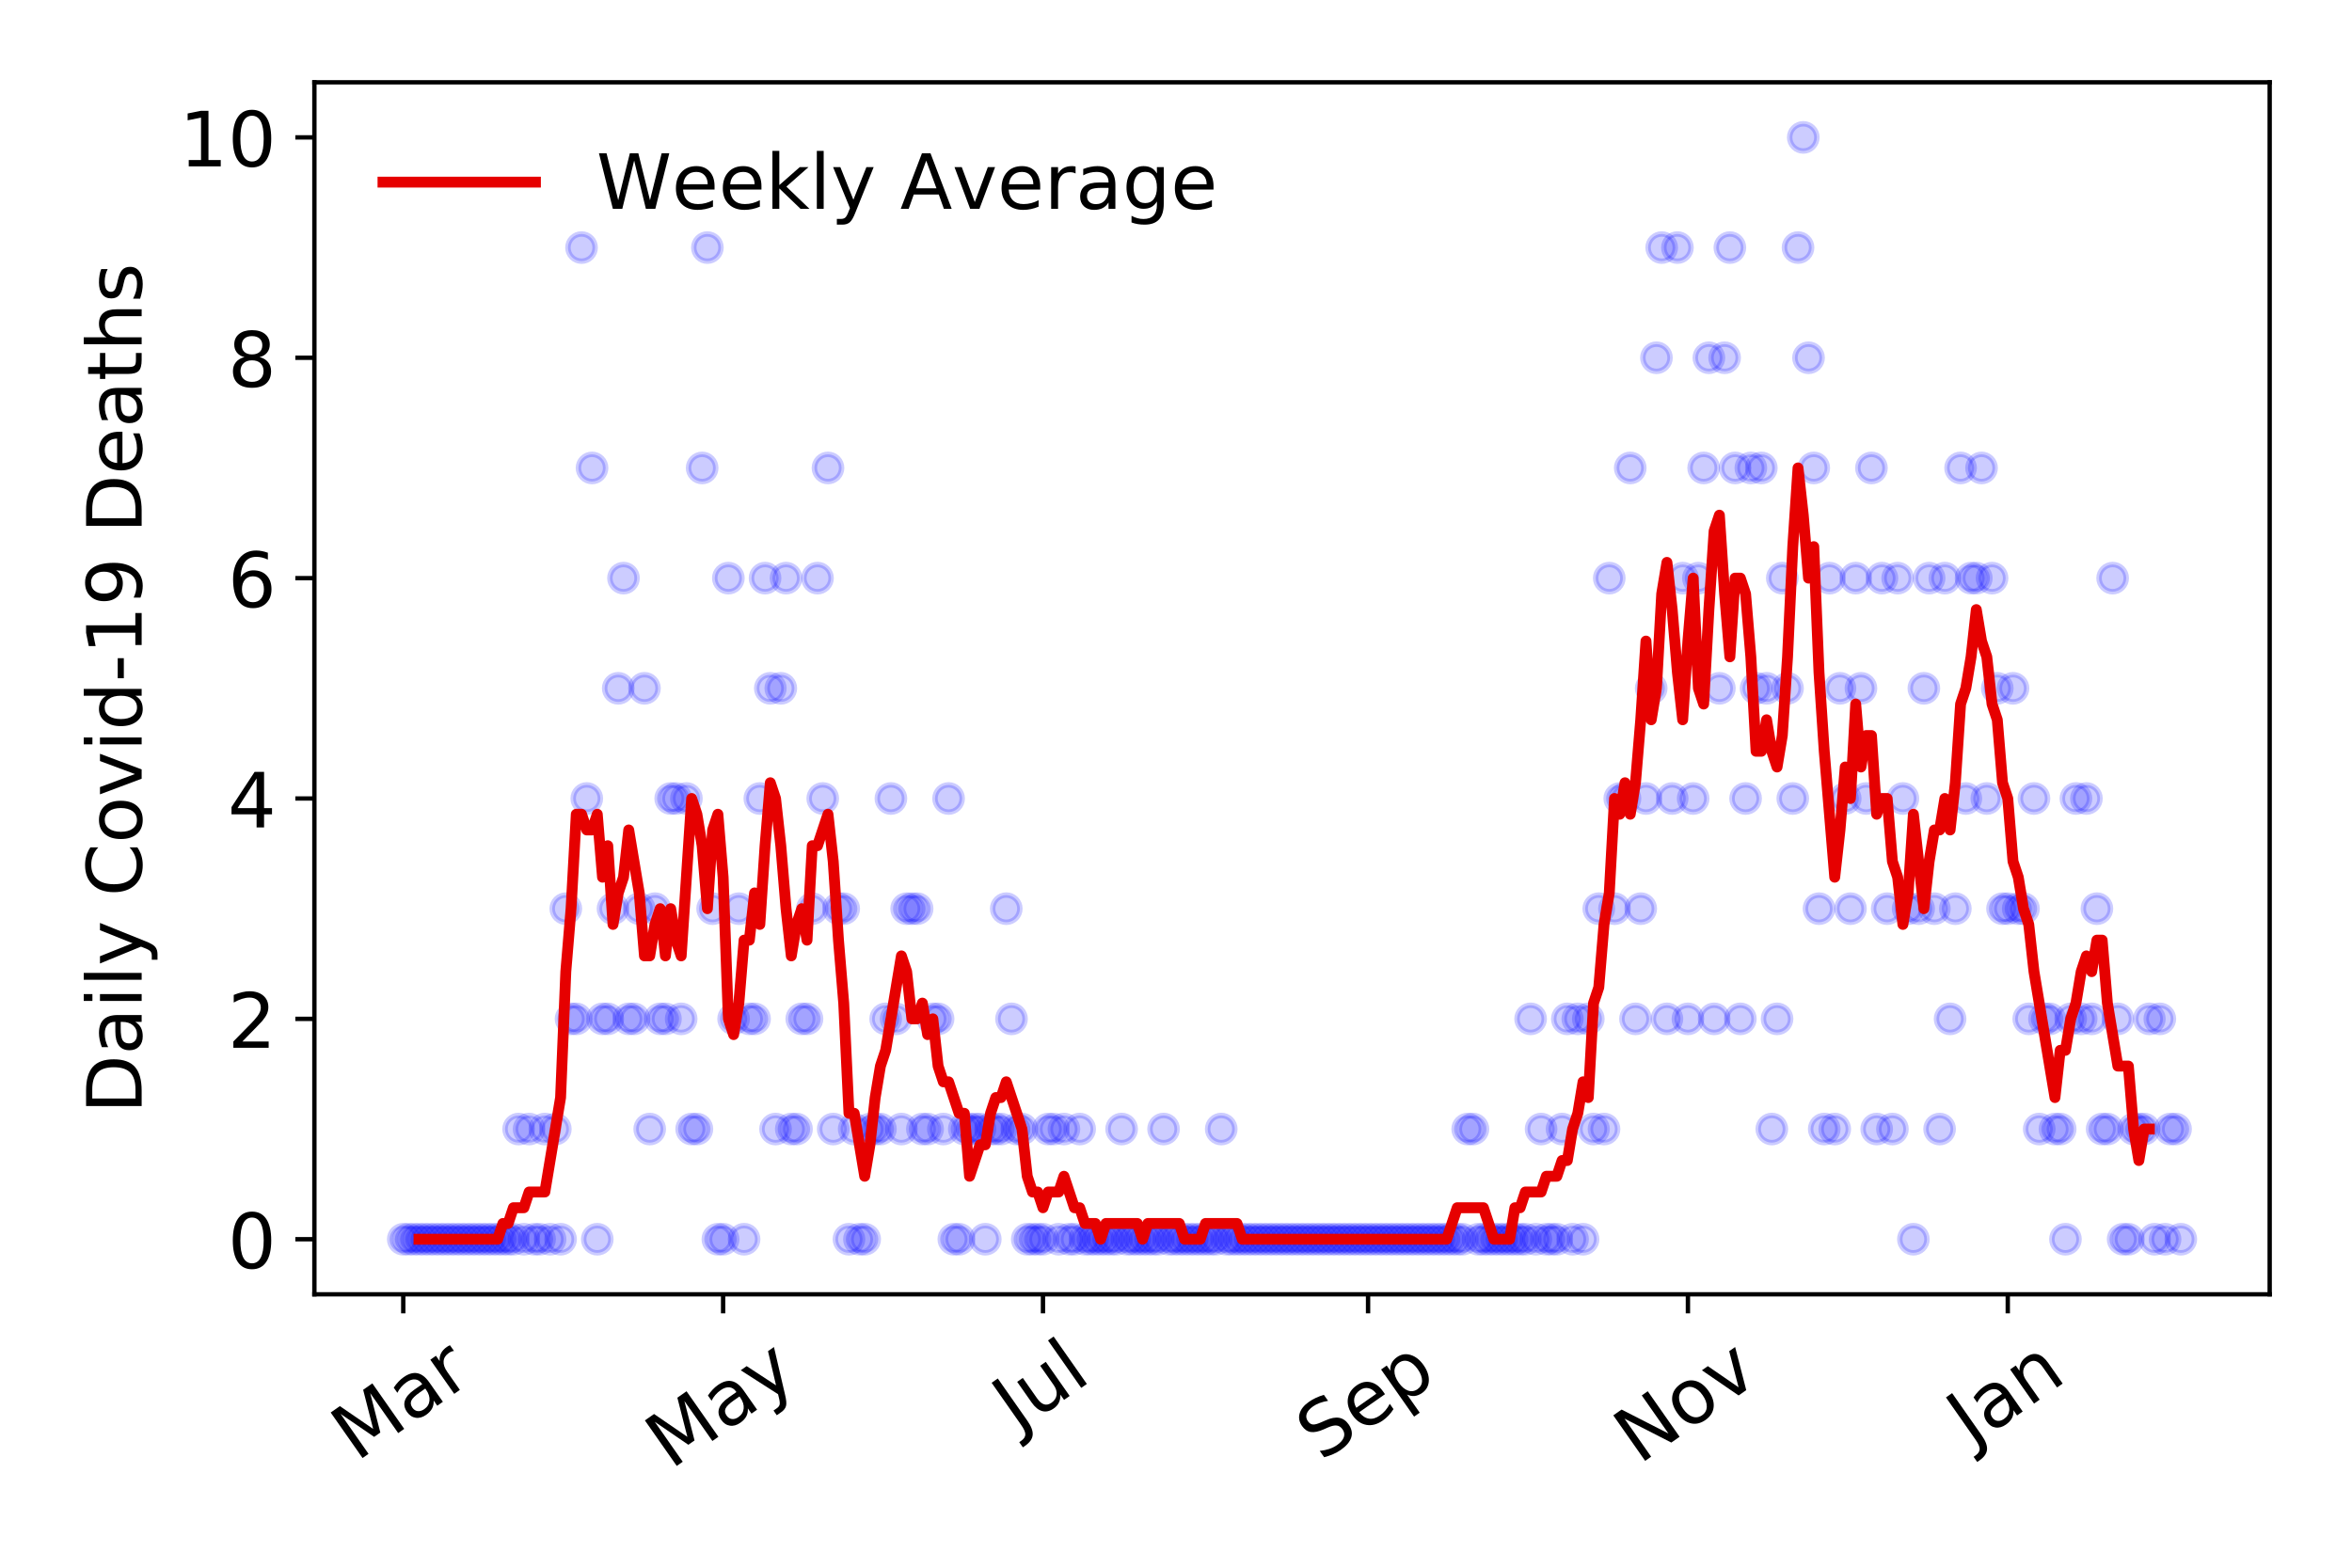 <?xml version="1.0" encoding="utf-8" standalone="no"?>
<!DOCTYPE svg PUBLIC "-//W3C//DTD SVG 1.1//EN"
  "http://www.w3.org/Graphics/SVG/1.1/DTD/svg11.dtd">
<!-- Created with matplotlib (https://matplotlib.org/) -->
<svg height="288pt" version="1.1" viewBox="0 0 432 288" width="432pt" xmlns="http://www.w3.org/2000/svg" xmlns:xlink="http://www.w3.org/1999/xlink">
 <defs>
  <style type="text/css">
*{stroke-linecap:butt;stroke-linejoin:round;}
  </style>
 </defs>
 <g id="figure_1">
  <g id="patch_1">
   <path d="M 0 288 
L 432 288 
L 432 0 
L 0 0 
z
" style="fill:#ffffff;"/>
  </g>
  <g id="axes_1">
   <g id="patch_2">
    <path d="M 57.745 237.778 
L 416.88 237.778 
L 416.88 15.12 
L 57.745 15.12 
z
" style="fill:#ffffff;"/>
   </g>
   <g id="matplotlib.axis_1">
    <g id="xtick_1">
     <g id="line2d_1">
      <defs>
       <path d="M 0 0 
L 0 3.5 
" id="m73d3280163" style="stroke:#000000;stroke-width:0.8;"/>
      </defs>
      <g>
       <use style="stroke:#000000;stroke-width:0.8;" x="74.069" xlink:href="#m73d3280163" y="237.778"/>
      </g>
     </g>
     <g id="text_1">
      <!-- Mar -->
      <defs>
       <path d="M 9.812 72.906 
L 24.516 72.906 
L 43.109 23.297 
L 61.812 72.906 
L 76.516 72.906 
L 76.516 0 
L 66.891 0 
L 66.891 64.016 
L 48.094 14.016 
L 38.188 14.016 
L 19.391 64.016 
L 19.391 0 
L 9.812 0 
z
" id="DejaVuSans-77"/>
       <path d="M 34.281 27.484 
Q 23.391 27.484 19.188 25 
Q 14.984 22.516 14.984 16.5 
Q 14.984 11.719 18.141 8.906 
Q 21.297 6.109 26.703 6.109 
Q 34.188 6.109 38.703 11.406 
Q 43.219 16.703 43.219 25.484 
L 43.219 27.484 
z
M 52.203 31.203 
L 52.203 0 
L 43.219 0 
L 43.219 8.297 
Q 40.141 3.328 35.547 0.953 
Q 30.953 -1.422 24.312 -1.422 
Q 15.922 -1.422 10.953 3.297 
Q 6 8.016 6 15.922 
Q 6 25.141 12.172 29.828 
Q 18.359 34.516 30.609 34.516 
L 43.219 34.516 
L 43.219 35.406 
Q 43.219 41.609 39.141 45 
Q 35.062 48.391 27.688 48.391 
Q 23 48.391 18.547 47.266 
Q 14.109 46.141 10.016 43.891 
L 10.016 52.203 
Q 14.938 54.109 19.578 55.047 
Q 24.219 56 28.609 56 
Q 40.484 56 46.344 49.844 
Q 52.203 43.703 52.203 31.203 
z
" id="DejaVuSans-97"/>
       <path d="M 41.109 46.297 
Q 39.594 47.172 37.812 47.578 
Q 36.031 48 33.891 48 
Q 26.266 48 22.188 43.047 
Q 18.109 38.094 18.109 28.812 
L 18.109 0 
L 9.078 0 
L 9.078 54.688 
L 18.109 54.688 
L 18.109 46.188 
Q 20.953 51.172 25.484 53.578 
Q 30.031 56 36.531 56 
Q 37.453 56 38.578 55.875 
Q 39.703 55.766 41.062 55.516 
z
" id="DejaVuSans-114"/>
      </defs>
      <g transform="translate(65.467 268.643)rotate(-35)scale(0.14 -0.14)">
       <use xlink:href="#DejaVuSans-77"/>
       <use x="86.279" xlink:href="#DejaVuSans-97"/>
       <use x="147.559" xlink:href="#DejaVuSans-114"/>
      </g>
     </g>
    </g>
    <g id="xtick_2">
     <g id="line2d_2">
      <g>
       <use style="stroke:#000000;stroke-width:0.8;" x="132.818" xlink:href="#m73d3280163" y="237.778"/>
      </g>
     </g>
     <g id="text_2">
      <!-- May -->
      <defs>
       <path d="M 32.172 -5.078 
Q 28.375 -14.844 24.75 -17.812 
Q 21.141 -20.797 15.094 -20.797 
L 7.906 -20.797 
L 7.906 -13.281 
L 13.188 -13.281 
Q 16.891 -13.281 18.938 -11.516 
Q 21 -9.766 23.484 -3.219 
L 25.094 0.875 
L 2.984 54.688 
L 12.5 54.688 
L 29.594 11.922 
L 46.688 54.688 
L 56.203 54.688 
z
" id="DejaVuSans-121"/>
      </defs>
      <g transform="translate(123.178 270.094)rotate(-35)scale(0.14 -0.14)">
       <use xlink:href="#DejaVuSans-77"/>
       <use x="86.279" xlink:href="#DejaVuSans-97"/>
       <use x="147.559" xlink:href="#DejaVuSans-121"/>
      </g>
     </g>
    </g>
    <g id="xtick_3">
     <g id="line2d_3">
      <g>
       <use style="stroke:#000000;stroke-width:0.8;" x="191.566" xlink:href="#m73d3280163" y="237.778"/>
      </g>
     </g>
     <g id="text_3">
      <!-- Jul -->
      <defs>
       <path d="M 9.812 72.906 
L 19.672 72.906 
L 19.672 5.078 
Q 19.672 -8.109 14.672 -14.062 
Q 9.672 -20.016 -1.422 -20.016 
L -5.172 -20.016 
L -5.172 -11.719 
L -2.094 -11.719 
Q 4.438 -11.719 7.125 -8.047 
Q 9.812 -4.391 9.812 5.078 
z
" id="DejaVuSans-74"/>
       <path d="M 8.5 21.578 
L 8.5 54.688 
L 17.484 54.688 
L 17.484 21.922 
Q 17.484 14.156 20.5 10.266 
Q 23.531 6.391 29.594 6.391 
Q 36.859 6.391 41.078 11.031 
Q 45.312 15.672 45.312 23.688 
L 45.312 54.688 
L 54.297 54.688 
L 54.297 0 
L 45.312 0 
L 45.312 8.406 
Q 42.047 3.422 37.719 1 
Q 33.406 -1.422 27.688 -1.422 
Q 18.266 -1.422 13.375 4.438 
Q 8.5 10.297 8.5 21.578 
z
M 31.109 56 
z
" id="DejaVuSans-117"/>
       <path d="M 9.422 75.984 
L 18.406 75.984 
L 18.406 0 
L 9.422 0 
z
" id="DejaVuSans-108"/>
      </defs>
      <g transform="translate(186.863 263.181)rotate(-35)scale(0.14 -0.14)">
       <use xlink:href="#DejaVuSans-74"/>
       <use x="29.492" xlink:href="#DejaVuSans-117"/>
       <use x="92.871" xlink:href="#DejaVuSans-108"/>
      </g>
     </g>
    </g>
    <g id="xtick_4">
     <g id="line2d_4">
      <g>
       <use style="stroke:#000000;stroke-width:0.8;" x="251.277" xlink:href="#m73d3280163" y="237.778"/>
      </g>
     </g>
     <g id="text_4">
      <!-- Sep -->
      <defs>
       <path d="M 53.516 70.516 
L 53.516 60.891 
Q 47.906 63.578 42.922 64.891 
Q 37.938 66.219 33.297 66.219 
Q 25.25 66.219 20.875 63.094 
Q 16.5 59.969 16.5 54.203 
Q 16.5 49.359 19.406 46.891 
Q 22.312 44.438 30.422 42.922 
L 36.375 41.703 
Q 47.406 39.594 52.656 34.297 
Q 57.906 29 57.906 20.125 
Q 57.906 9.516 50.797 4.047 
Q 43.703 -1.422 29.984 -1.422 
Q 24.812 -1.422 18.969 -0.25 
Q 13.141 0.922 6.891 3.219 
L 6.891 13.375 
Q 12.891 10.016 18.656 8.297 
Q 24.422 6.594 29.984 6.594 
Q 38.422 6.594 43.016 9.906 
Q 47.609 13.234 47.609 19.391 
Q 47.609 24.75 44.312 27.781 
Q 41.016 30.812 33.5 32.328 
L 27.484 33.5 
Q 16.453 35.688 11.516 40.375 
Q 6.594 45.062 6.594 53.422 
Q 6.594 63.094 13.406 68.656 
Q 20.219 74.219 32.172 74.219 
Q 37.312 74.219 42.625 73.281 
Q 47.953 72.359 53.516 70.516 
z
" id="DejaVuSans-83"/>
       <path d="M 56.203 29.594 
L 56.203 25.203 
L 14.891 25.203 
Q 15.484 15.922 20.484 11.062 
Q 25.484 6.203 34.422 6.203 
Q 39.594 6.203 44.453 7.469 
Q 49.312 8.734 54.109 11.281 
L 54.109 2.781 
Q 49.266 0.734 44.188 -0.344 
Q 39.109 -1.422 33.891 -1.422 
Q 20.797 -1.422 13.156 6.188 
Q 5.516 13.812 5.516 26.812 
Q 5.516 40.234 12.766 48.109 
Q 20.016 56 32.328 56 
Q 43.359 56 49.781 48.891 
Q 56.203 41.797 56.203 29.594 
z
M 47.219 32.234 
Q 47.125 39.594 43.094 43.984 
Q 39.062 48.391 32.422 48.391 
Q 24.906 48.391 20.391 44.141 
Q 15.875 39.891 15.188 32.172 
z
" id="DejaVuSans-101"/>
       <path d="M 18.109 8.203 
L 18.109 -20.797 
L 9.078 -20.797 
L 9.078 54.688 
L 18.109 54.688 
L 18.109 46.391 
Q 20.953 51.266 25.266 53.625 
Q 29.594 56 35.594 56 
Q 45.562 56 51.781 48.094 
Q 58.016 40.188 58.016 27.297 
Q 58.016 14.406 51.781 6.484 
Q 45.562 -1.422 35.594 -1.422 
Q 29.594 -1.422 25.266 0.953 
Q 20.953 3.328 18.109 8.203 
z
M 48.688 27.297 
Q 48.688 37.203 44.609 42.844 
Q 40.531 48.484 33.406 48.484 
Q 26.266 48.484 22.188 42.844 
Q 18.109 37.203 18.109 27.297 
Q 18.109 17.391 22.188 11.75 
Q 26.266 6.109 33.406 6.109 
Q 40.531 6.109 44.609 11.75 
Q 48.688 17.391 48.688 27.297 
z
" id="DejaVuSans-112"/>
      </defs>
      <g transform="translate(242.684 268.629)rotate(-35)scale(0.14 -0.14)">
       <use xlink:href="#DejaVuSans-83"/>
       <use x="63.477" xlink:href="#DejaVuSans-101"/>
       <use x="125" xlink:href="#DejaVuSans-112"/>
      </g>
     </g>
    </g>
    <g id="xtick_5">
     <g id="line2d_5">
      <g>
       <use style="stroke:#000000;stroke-width:0.8;" x="310.026" xlink:href="#m73d3280163" y="237.778"/>
      </g>
     </g>
     <g id="text_5">
      <!-- Nov -->
      <defs>
       <path d="M 9.812 72.906 
L 23.094 72.906 
L 55.422 11.922 
L 55.422 72.906 
L 64.984 72.906 
L 64.984 0 
L 51.703 0 
L 19.391 60.984 
L 19.391 0 
L 9.812 0 
z
" id="DejaVuSans-78"/>
       <path d="M 30.609 48.391 
Q 23.391 48.391 19.188 42.75 
Q 14.984 37.109 14.984 27.297 
Q 14.984 17.484 19.156 11.844 
Q 23.344 6.203 30.609 6.203 
Q 37.797 6.203 41.984 11.859 
Q 46.188 17.531 46.188 27.297 
Q 46.188 37.016 41.984 42.703 
Q 37.797 48.391 30.609 48.391 
z
M 30.609 56 
Q 42.328 56 49.016 48.375 
Q 55.719 40.766 55.719 27.297 
Q 55.719 13.875 49.016 6.219 
Q 42.328 -1.422 30.609 -1.422 
Q 18.844 -1.422 12.172 6.219 
Q 5.516 13.875 5.516 27.297 
Q 5.516 40.766 12.172 48.375 
Q 18.844 56 30.609 56 
z
" id="DejaVuSans-111"/>
       <path d="M 2.984 54.688 
L 12.5 54.688 
L 29.594 8.797 
L 46.688 54.688 
L 56.203 54.688 
L 35.688 0 
L 23.484 0 
z
" id="DejaVuSans-118"/>
      </defs>
      <g transform="translate(301.049 269.166)rotate(-35)scale(0.14 -0.14)">
       <use xlink:href="#DejaVuSans-78"/>
       <use x="74.805" xlink:href="#DejaVuSans-111"/>
       <use x="135.986" xlink:href="#DejaVuSans-118"/>
      </g>
     </g>
    </g>
    <g id="xtick_6">
     <g id="line2d_6">
      <g>
       <use style="stroke:#000000;stroke-width:0.8;" x="368.774" xlink:href="#m73d3280163" y="237.778"/>
      </g>
     </g>
     <g id="text_6">
      <!-- Jan -->
      <defs>
       <path d="M 54.891 33.016 
L 54.891 0 
L 45.906 0 
L 45.906 32.719 
Q 45.906 40.484 42.875 44.328 
Q 39.844 48.188 33.797 48.188 
Q 26.516 48.188 22.312 43.547 
Q 18.109 38.922 18.109 30.906 
L 18.109 0 
L 9.078 0 
L 9.078 54.688 
L 18.109 54.688 
L 18.109 46.188 
Q 21.344 51.125 25.703 53.562 
Q 30.078 56 35.797 56 
Q 45.219 56 50.047 50.172 
Q 54.891 44.344 54.891 33.016 
z
" id="DejaVuSans-110"/>
      </defs>
      <g transform="translate(362.15 265.871)rotate(-35)scale(0.14 -0.14)">
       <use xlink:href="#DejaVuSans-74"/>
       <use x="29.492" xlink:href="#DejaVuSans-97"/>
       <use x="90.771" xlink:href="#DejaVuSans-110"/>
      </g>
     </g>
    </g>
   </g>
   <g id="matplotlib.axis_2">
    <g id="ytick_1">
     <g id="line2d_7">
      <defs>
       <path d="M 0 0 
L -3.5 0 
" id="m64c9eb9e7f" style="stroke:#000000;stroke-width:0.8;"/>
      </defs>
      <g>
       <use style="stroke:#000000;stroke-width:0.8;" x="57.745" xlink:href="#m64c9eb9e7f" y="227.657"/>
      </g>
     </g>
     <g id="text_7">
      <!-- 0 -->
      <defs>
       <path d="M 31.781 66.406 
Q 24.172 66.406 20.328 58.906 
Q 16.5 51.422 16.5 36.375 
Q 16.5 21.391 20.328 13.891 
Q 24.172 6.391 31.781 6.391 
Q 39.453 6.391 43.281 13.891 
Q 47.125 21.391 47.125 36.375 
Q 47.125 51.422 43.281 58.906 
Q 39.453 66.406 31.781 66.406 
z
M 31.781 74.219 
Q 44.047 74.219 50.516 64.516 
Q 56.984 54.828 56.984 36.375 
Q 56.984 17.969 50.516 8.266 
Q 44.047 -1.422 31.781 -1.422 
Q 19.531 -1.422 13.062 8.266 
Q 6.594 17.969 6.594 36.375 
Q 6.594 54.828 13.062 64.516 
Q 19.531 74.219 31.781 74.219 
z
" id="DejaVuSans-48"/>
      </defs>
      <g transform="translate(41.837 232.976)scale(0.14 -0.14)">
       <use xlink:href="#DejaVuSans-48"/>
      </g>
     </g>
    </g>
    <g id="ytick_2">
     <g id="line2d_8">
      <g>
       <use style="stroke:#000000;stroke-width:0.8;" x="57.745" xlink:href="#m64c9eb9e7f" y="187.174"/>
      </g>
     </g>
     <g id="text_8">
      <!-- 2 -->
      <defs>
       <path d="M 19.188 8.297 
L 53.609 8.297 
L 53.609 0 
L 7.328 0 
L 7.328 8.297 
Q 12.938 14.109 22.625 23.891 
Q 32.328 33.688 34.812 36.531 
Q 39.547 41.844 41.422 45.531 
Q 43.312 49.219 43.312 52.781 
Q 43.312 58.594 39.234 62.25 
Q 35.156 65.922 28.609 65.922 
Q 23.969 65.922 18.812 64.312 
Q 13.672 62.703 7.812 59.422 
L 7.812 69.391 
Q 13.766 71.781 18.938 73 
Q 24.125 74.219 28.422 74.219 
Q 39.75 74.219 46.484 68.547 
Q 53.219 62.891 53.219 53.422 
Q 53.219 48.922 51.531 44.891 
Q 49.859 40.875 45.406 35.406 
Q 44.188 33.984 37.641 27.219 
Q 31.109 20.453 19.188 8.297 
z
" id="DejaVuSans-50"/>
      </defs>
      <g transform="translate(41.837 192.493)scale(0.14 -0.14)">
       <use xlink:href="#DejaVuSans-50"/>
      </g>
     </g>
    </g>
    <g id="ytick_3">
     <g id="line2d_9">
      <g>
       <use style="stroke:#000000;stroke-width:0.8;" x="57.745" xlink:href="#m64c9eb9e7f" y="146.691"/>
      </g>
     </g>
     <g id="text_9">
      <!-- 4 -->
      <defs>
       <path d="M 37.797 64.312 
L 12.891 25.391 
L 37.797 25.391 
z
M 35.203 72.906 
L 47.609 72.906 
L 47.609 25.391 
L 58.016 25.391 
L 58.016 17.188 
L 47.609 17.188 
L 47.609 0 
L 37.797 0 
L 37.797 17.188 
L 4.891 17.188 
L 4.891 26.703 
z
" id="DejaVuSans-52"/>
      </defs>
      <g transform="translate(41.837 152.01)scale(0.14 -0.14)">
       <use xlink:href="#DejaVuSans-52"/>
      </g>
     </g>
    </g>
    <g id="ytick_4">
     <g id="line2d_10">
      <g>
       <use style="stroke:#000000;stroke-width:0.8;" x="57.745" xlink:href="#m64c9eb9e7f" y="106.207"/>
      </g>
     </g>
     <g id="text_10">
      <!-- 6 -->
      <defs>
       <path d="M 33.016 40.375 
Q 26.375 40.375 22.484 35.828 
Q 18.609 31.297 18.609 23.391 
Q 18.609 15.531 22.484 10.953 
Q 26.375 6.391 33.016 6.391 
Q 39.656 6.391 43.531 10.953 
Q 47.406 15.531 47.406 23.391 
Q 47.406 31.297 43.531 35.828 
Q 39.656 40.375 33.016 40.375 
z
M 52.594 71.297 
L 52.594 62.312 
Q 48.875 64.062 45.094 64.984 
Q 41.312 65.922 37.594 65.922 
Q 27.828 65.922 22.672 59.328 
Q 17.531 52.734 16.797 39.406 
Q 19.672 43.656 24.016 45.922 
Q 28.375 48.188 33.594 48.188 
Q 44.578 48.188 50.953 41.516 
Q 57.328 34.859 57.328 23.391 
Q 57.328 12.156 50.688 5.359 
Q 44.047 -1.422 33.016 -1.422 
Q 20.359 -1.422 13.672 8.266 
Q 6.984 17.969 6.984 36.375 
Q 6.984 53.656 15.188 63.938 
Q 23.391 74.219 37.203 74.219 
Q 40.922 74.219 44.703 73.484 
Q 48.484 72.75 52.594 71.297 
z
" id="DejaVuSans-54"/>
      </defs>
      <g transform="translate(41.837 111.526)scale(0.14 -0.14)">
       <use xlink:href="#DejaVuSans-54"/>
      </g>
     </g>
    </g>
    <g id="ytick_5">
     <g id="line2d_11">
      <g>
       <use style="stroke:#000000;stroke-width:0.8;" x="57.745" xlink:href="#m64c9eb9e7f" y="65.724"/>
      </g>
     </g>
     <g id="text_11">
      <!-- 8 -->
      <defs>
       <path d="M 31.781 34.625 
Q 24.75 34.625 20.719 30.859 
Q 16.703 27.094 16.703 20.516 
Q 16.703 13.922 20.719 10.156 
Q 24.75 6.391 31.781 6.391 
Q 38.812 6.391 42.859 10.172 
Q 46.922 13.969 46.922 20.516 
Q 46.922 27.094 42.891 30.859 
Q 38.875 34.625 31.781 34.625 
z
M 21.922 38.812 
Q 15.578 40.375 12.031 44.719 
Q 8.5 49.078 8.5 55.328 
Q 8.5 64.062 14.719 69.141 
Q 20.953 74.219 31.781 74.219 
Q 42.672 74.219 48.875 69.141 
Q 55.078 64.062 55.078 55.328 
Q 55.078 49.078 51.531 44.719 
Q 48 40.375 41.703 38.812 
Q 48.828 37.156 52.797 32.312 
Q 56.781 27.484 56.781 20.516 
Q 56.781 9.906 50.312 4.234 
Q 43.844 -1.422 31.781 -1.422 
Q 19.734 -1.422 13.25 4.234 
Q 6.781 9.906 6.781 20.516 
Q 6.781 27.484 10.781 32.312 
Q 14.797 37.156 21.922 38.812 
z
M 18.312 54.391 
Q 18.312 48.734 21.844 45.562 
Q 25.391 42.391 31.781 42.391 
Q 38.141 42.391 41.719 45.562 
Q 45.312 48.734 45.312 54.391 
Q 45.312 60.062 41.719 63.234 
Q 38.141 66.406 31.781 66.406 
Q 25.391 66.406 21.844 63.234 
Q 18.312 60.062 18.312 54.391 
z
" id="DejaVuSans-56"/>
      </defs>
      <g transform="translate(41.837 71.043)scale(0.14 -0.14)">
       <use xlink:href="#DejaVuSans-56"/>
      </g>
     </g>
    </g>
    <g id="ytick_6">
     <g id="line2d_12">
      <g>
       <use style="stroke:#000000;stroke-width:0.8;" x="57.745" xlink:href="#m64c9eb9e7f" y="25.241"/>
      </g>
     </g>
     <g id="text_12">
      <!-- 10 -->
      <defs>
       <path d="M 12.406 8.297 
L 28.516 8.297 
L 28.516 63.922 
L 10.984 60.406 
L 10.984 69.391 
L 28.422 72.906 
L 38.281 72.906 
L 38.281 8.297 
L 54.391 8.297 
L 54.391 0 
L 12.406 0 
z
" id="DejaVuSans-49"/>
      </defs>
      <g transform="translate(32.93 30.56)scale(0.14 -0.14)">
       <use xlink:href="#DejaVuSans-49"/>
       <use x="63.623" xlink:href="#DejaVuSans-48"/>
      </g>
     </g>
    </g>
    <g id="text_13">
     <!-- Daily Covid-19 Deaths -->
     <defs>
      <path d="M 19.672 64.797 
L 19.672 8.109 
L 31.594 8.109 
Q 46.688 8.109 53.688 14.938 
Q 60.688 21.781 60.688 36.531 
Q 60.688 51.172 53.688 57.984 
Q 46.688 64.797 31.594 64.797 
z
M 9.812 72.906 
L 30.078 72.906 
Q 51.266 72.906 61.172 64.094 
Q 71.094 55.281 71.094 36.531 
Q 71.094 17.672 61.125 8.828 
Q 51.172 0 30.078 0 
L 9.812 0 
z
" id="DejaVuSans-68"/>
      <path d="M 9.422 54.688 
L 18.406 54.688 
L 18.406 0 
L 9.422 0 
z
M 9.422 75.984 
L 18.406 75.984 
L 18.406 64.594 
L 9.422 64.594 
z
" id="DejaVuSans-105"/>
      <path id="DejaVuSans-32"/>
      <path d="M 64.406 67.281 
L 64.406 56.891 
Q 59.422 61.531 53.781 63.812 
Q 48.141 66.109 41.797 66.109 
Q 29.297 66.109 22.656 58.469 
Q 16.016 50.828 16.016 36.375 
Q 16.016 21.969 22.656 14.328 
Q 29.297 6.688 41.797 6.688 
Q 48.141 6.688 53.781 8.984 
Q 59.422 11.281 64.406 15.922 
L 64.406 5.609 
Q 59.234 2.094 53.438 0.328 
Q 47.656 -1.422 41.219 -1.422 
Q 24.656 -1.422 15.125 8.703 
Q 5.609 18.844 5.609 36.375 
Q 5.609 53.953 15.125 64.078 
Q 24.656 74.219 41.219 74.219 
Q 47.75 74.219 53.531 72.484 
Q 59.328 70.75 64.406 67.281 
z
" id="DejaVuSans-67"/>
      <path d="M 45.406 46.391 
L 45.406 75.984 
L 54.391 75.984 
L 54.391 0 
L 45.406 0 
L 45.406 8.203 
Q 42.578 3.328 38.25 0.953 
Q 33.938 -1.422 27.875 -1.422 
Q 17.969 -1.422 11.734 6.484 
Q 5.516 14.406 5.516 27.297 
Q 5.516 40.188 11.734 48.094 
Q 17.969 56 27.875 56 
Q 33.938 56 38.25 53.625 
Q 42.578 51.266 45.406 46.391 
z
M 14.797 27.297 
Q 14.797 17.391 18.875 11.75 
Q 22.953 6.109 30.078 6.109 
Q 37.203 6.109 41.297 11.75 
Q 45.406 17.391 45.406 27.297 
Q 45.406 37.203 41.297 42.844 
Q 37.203 48.484 30.078 48.484 
Q 22.953 48.484 18.875 42.844 
Q 14.797 37.203 14.797 27.297 
z
" id="DejaVuSans-100"/>
      <path d="M 4.891 31.391 
L 31.203 31.391 
L 31.203 23.391 
L 4.891 23.391 
z
" id="DejaVuSans-45"/>
      <path d="M 10.984 1.516 
L 10.984 10.5 
Q 14.703 8.734 18.5 7.812 
Q 22.312 6.891 25.984 6.891 
Q 35.75 6.891 40.891 13.453 
Q 46.047 20.016 46.781 33.406 
Q 43.953 29.203 39.594 26.953 
Q 35.25 24.703 29.984 24.703 
Q 19.047 24.703 12.672 31.312 
Q 6.297 37.938 6.297 49.422 
Q 6.297 60.641 12.938 67.422 
Q 19.578 74.219 30.609 74.219 
Q 43.266 74.219 49.922 64.516 
Q 56.594 54.828 56.594 36.375 
Q 56.594 19.141 48.406 8.859 
Q 40.234 -1.422 26.422 -1.422 
Q 22.703 -1.422 18.891 -0.688 
Q 15.094 0.047 10.984 1.516 
z
M 30.609 32.422 
Q 37.25 32.422 41.125 36.953 
Q 45.016 41.5 45.016 49.422 
Q 45.016 57.281 41.125 61.844 
Q 37.25 66.406 30.609 66.406 
Q 23.969 66.406 20.094 61.844 
Q 16.219 57.281 16.219 49.422 
Q 16.219 41.5 20.094 36.953 
Q 23.969 32.422 30.609 32.422 
z
" id="DejaVuSans-57"/>
      <path d="M 18.312 70.219 
L 18.312 54.688 
L 36.812 54.688 
L 36.812 47.703 
L 18.312 47.703 
L 18.312 18.016 
Q 18.312 11.328 20.141 9.422 
Q 21.969 7.516 27.594 7.516 
L 36.812 7.516 
L 36.812 0 
L 27.594 0 
Q 17.188 0 13.234 3.875 
Q 9.281 7.766 9.281 18.016 
L 9.281 47.703 
L 2.688 47.703 
L 2.688 54.688 
L 9.281 54.688 
L 9.281 70.219 
z
" id="DejaVuSans-116"/>
      <path d="M 54.891 33.016 
L 54.891 0 
L 45.906 0 
L 45.906 32.719 
Q 45.906 40.484 42.875 44.328 
Q 39.844 48.188 33.797 48.188 
Q 26.516 48.188 22.312 43.547 
Q 18.109 38.922 18.109 30.906 
L 18.109 0 
L 9.078 0 
L 9.078 75.984 
L 18.109 75.984 
L 18.109 46.188 
Q 21.344 51.125 25.703 53.562 
Q 30.078 56 35.797 56 
Q 45.219 56 50.047 50.172 
Q 54.891 44.344 54.891 33.016 
z
" id="DejaVuSans-104"/>
      <path d="M 44.281 53.078 
L 44.281 44.578 
Q 40.484 46.531 36.375 47.5 
Q 32.281 48.484 27.875 48.484 
Q 21.188 48.484 17.844 46.438 
Q 14.5 44.391 14.5 40.281 
Q 14.5 37.156 16.891 35.375 
Q 19.281 33.594 26.516 31.984 
L 29.594 31.297 
Q 39.156 29.25 43.188 25.516 
Q 47.219 21.781 47.219 15.094 
Q 47.219 7.469 41.188 3.016 
Q 35.156 -1.422 24.609 -1.422 
Q 20.219 -1.422 15.453 -0.562 
Q 10.688 0.297 5.422 2 
L 5.422 11.281 
Q 10.406 8.688 15.234 7.391 
Q 20.062 6.109 24.812 6.109 
Q 31.156 6.109 34.562 8.281 
Q 37.984 10.453 37.984 14.406 
Q 37.984 18.062 35.516 20.016 
Q 33.062 21.969 24.703 23.781 
L 21.578 24.516 
Q 13.234 26.266 9.516 29.906 
Q 5.812 33.547 5.812 39.891 
Q 5.812 47.609 11.281 51.797 
Q 16.75 56 26.812 56 
Q 31.781 56 36.172 55.266 
Q 40.578 54.547 44.281 53.078 
z
" id="DejaVuSans-115"/>
     </defs>
     <g transform="translate(26.018 204.56)rotate(-90)scale(0.14 -0.14)">
      <use xlink:href="#DejaVuSans-68"/>
      <use x="77.002" xlink:href="#DejaVuSans-97"/>
      <use x="138.281" xlink:href="#DejaVuSans-105"/>
      <use x="166.064" xlink:href="#DejaVuSans-108"/>
      <use x="193.848" xlink:href="#DejaVuSans-121"/>
      <use x="253.027" xlink:href="#DejaVuSans-32"/>
      <use x="284.814" xlink:href="#DejaVuSans-67"/>
      <use x="354.639" xlink:href="#DejaVuSans-111"/>
      <use x="415.82" xlink:href="#DejaVuSans-118"/>
      <use x="475" xlink:href="#DejaVuSans-105"/>
      <use x="502.783" xlink:href="#DejaVuSans-100"/>
      <use x="566.26" xlink:href="#DejaVuSans-45"/>
      <use x="602.344" xlink:href="#DejaVuSans-49"/>
      <use x="665.967" xlink:href="#DejaVuSans-57"/>
      <use x="729.59" xlink:href="#DejaVuSans-32"/>
      <use x="761.377" xlink:href="#DejaVuSans-68"/>
      <use x="838.379" xlink:href="#DejaVuSans-101"/>
      <use x="899.902" xlink:href="#DejaVuSans-97"/>
      <use x="961.182" xlink:href="#DejaVuSans-116"/>
      <use x="1000.391" xlink:href="#DejaVuSans-104"/>
      <use x="1063.77" xlink:href="#DejaVuSans-115"/>
     </g>
    </g>
   </g>
   <g id="line2d_13">
    <defs>
     <path d="M 0 2.5 
C 0.663 2.5 1.299 2.237 1.768 1.768 
C 2.237 1.299 2.5 0.663 2.5 0 
C 2.5 -0.663 2.237 -1.299 1.768 -1.768 
C 1.299 -2.237 0.663 -2.5 0 -2.5 
C -0.663 -2.5 -1.299 -2.237 -1.768 -1.768 
C -2.237 -1.299 -2.5 -0.663 -2.5 0 
C -2.5 0.663 -2.237 1.299 -1.768 1.768 
C -1.299 2.237 -0.663 2.5 0 2.5 
z
" id="me1a8c301ed" style="stroke:#0000ff;stroke-opacity:0.2;"/>
    </defs>
    <g clip-path="url(#pc533fee29b)">
     <use style="fill:#0000ff;fill-opacity:0.2;stroke:#0000ff;stroke-opacity:0.2;" x="74.069" xlink:href="#me1a8c301ed" y="227.657"/>
     <use style="fill:#0000ff;fill-opacity:0.2;stroke:#0000ff;stroke-opacity:0.2;" x="75.032" xlink:href="#me1a8c301ed" y="227.657"/>
     <use style="fill:#0000ff;fill-opacity:0.2;stroke:#0000ff;stroke-opacity:0.2;" x="75.995" xlink:href="#me1a8c301ed" y="227.657"/>
     <use style="fill:#0000ff;fill-opacity:0.2;stroke:#0000ff;stroke-opacity:0.2;" x="76.959" xlink:href="#me1a8c301ed" y="227.657"/>
     <use style="fill:#0000ff;fill-opacity:0.2;stroke:#0000ff;stroke-opacity:0.2;" x="77.922" xlink:href="#me1a8c301ed" y="227.657"/>
     <use style="fill:#0000ff;fill-opacity:0.2;stroke:#0000ff;stroke-opacity:0.2;" x="78.885" xlink:href="#me1a8c301ed" y="227.657"/>
     <use style="fill:#0000ff;fill-opacity:0.2;stroke:#0000ff;stroke-opacity:0.2;" x="79.848" xlink:href="#me1a8c301ed" y="227.657"/>
     <use style="fill:#0000ff;fill-opacity:0.2;stroke:#0000ff;stroke-opacity:0.2;" x="80.811" xlink:href="#me1a8c301ed" y="227.657"/>
     <use style="fill:#0000ff;fill-opacity:0.2;stroke:#0000ff;stroke-opacity:0.2;" x="81.774" xlink:href="#me1a8c301ed" y="227.657"/>
     <use style="fill:#0000ff;fill-opacity:0.2;stroke:#0000ff;stroke-opacity:0.2;" x="82.737" xlink:href="#me1a8c301ed" y="227.657"/>
     <use style="fill:#0000ff;fill-opacity:0.2;stroke:#0000ff;stroke-opacity:0.2;" x="83.7" xlink:href="#me1a8c301ed" y="227.657"/>
     <use style="fill:#0000ff;fill-opacity:0.2;stroke:#0000ff;stroke-opacity:0.2;" x="84.663" xlink:href="#me1a8c301ed" y="227.657"/>
     <use style="fill:#0000ff;fill-opacity:0.2;stroke:#0000ff;stroke-opacity:0.2;" x="85.626" xlink:href="#me1a8c301ed" y="227.657"/>
     <use style="fill:#0000ff;fill-opacity:0.2;stroke:#0000ff;stroke-opacity:0.2;" x="86.589" xlink:href="#me1a8c301ed" y="227.657"/>
     <use style="fill:#0000ff;fill-opacity:0.2;stroke:#0000ff;stroke-opacity:0.2;" x="87.553" xlink:href="#me1a8c301ed" y="227.657"/>
     <use style="fill:#0000ff;fill-opacity:0.2;stroke:#0000ff;stroke-opacity:0.2;" x="88.516" xlink:href="#me1a8c301ed" y="227.657"/>
     <use style="fill:#0000ff;fill-opacity:0.2;stroke:#0000ff;stroke-opacity:0.2;" x="89.479" xlink:href="#me1a8c301ed" y="227.657"/>
     <use style="fill:#0000ff;fill-opacity:0.2;stroke:#0000ff;stroke-opacity:0.2;" x="90.442" xlink:href="#me1a8c301ed" y="227.657"/>
     <use style="fill:#0000ff;fill-opacity:0.2;stroke:#0000ff;stroke-opacity:0.2;" x="91.405" xlink:href="#me1a8c301ed" y="227.657"/>
     <use style="fill:#0000ff;fill-opacity:0.2;stroke:#0000ff;stroke-opacity:0.2;" x="92.368" xlink:href="#me1a8c301ed" y="227.657"/>
     <use style="fill:#0000ff;fill-opacity:0.2;stroke:#0000ff;stroke-opacity:0.2;" x="93.331" xlink:href="#me1a8c301ed" y="227.657"/>
     <use style="fill:#0000ff;fill-opacity:0.2;stroke:#0000ff;stroke-opacity:0.2;" x="94.294" xlink:href="#me1a8c301ed" y="227.657"/>
     <use style="fill:#0000ff;fill-opacity:0.2;stroke:#0000ff;stroke-opacity:0.2;" x="95.257" xlink:href="#me1a8c301ed" y="207.416"/>
     <use style="fill:#0000ff;fill-opacity:0.2;stroke:#0000ff;stroke-opacity:0.2;" x="96.22" xlink:href="#me1a8c301ed" y="227.657"/>
     <use style="fill:#0000ff;fill-opacity:0.2;stroke:#0000ff;stroke-opacity:0.2;" x="97.183" xlink:href="#me1a8c301ed" y="207.416"/>
     <use style="fill:#0000ff;fill-opacity:0.2;stroke:#0000ff;stroke-opacity:0.2;" x="98.146" xlink:href="#me1a8c301ed" y="227.657"/>
     <use style="fill:#0000ff;fill-opacity:0.2;stroke:#0000ff;stroke-opacity:0.2;" x="99.11" xlink:href="#me1a8c301ed" y="227.657"/>
     <use style="fill:#0000ff;fill-opacity:0.2;stroke:#0000ff;stroke-opacity:0.2;" x="100.073" xlink:href="#me1a8c301ed" y="207.416"/>
     <use style="fill:#0000ff;fill-opacity:0.2;stroke:#0000ff;stroke-opacity:0.2;" x="101.036" xlink:href="#me1a8c301ed" y="227.657"/>
     <use style="fill:#0000ff;fill-opacity:0.2;stroke:#0000ff;stroke-opacity:0.2;" x="101.999" xlink:href="#me1a8c301ed" y="207.416"/>
     <use style="fill:#0000ff;fill-opacity:0.2;stroke:#0000ff;stroke-opacity:0.2;" x="102.962" xlink:href="#me1a8c301ed" y="227.657"/>
     <use style="fill:#0000ff;fill-opacity:0.2;stroke:#0000ff;stroke-opacity:0.2;" x="103.925" xlink:href="#me1a8c301ed" y="166.932"/>
     <use style="fill:#0000ff;fill-opacity:0.2;stroke:#0000ff;stroke-opacity:0.2;" x="104.888" xlink:href="#me1a8c301ed" y="187.174"/>
     <use style="fill:#0000ff;fill-opacity:0.2;stroke:#0000ff;stroke-opacity:0.2;" x="105.851" xlink:href="#me1a8c301ed" y="187.174"/>
     <use style="fill:#0000ff;fill-opacity:0.2;stroke:#0000ff;stroke-opacity:0.2;" x="106.814" xlink:href="#me1a8c301ed" y="45.482"/>
     <use style="fill:#0000ff;fill-opacity:0.2;stroke:#0000ff;stroke-opacity:0.2;" x="107.777" xlink:href="#me1a8c301ed" y="146.691"/>
     <use style="fill:#0000ff;fill-opacity:0.2;stroke:#0000ff;stroke-opacity:0.2;" x="108.74" xlink:href="#me1a8c301ed" y="85.966"/>
     <use style="fill:#0000ff;fill-opacity:0.2;stroke:#0000ff;stroke-opacity:0.2;" x="109.704" xlink:href="#me1a8c301ed" y="227.657"/>
     <use style="fill:#0000ff;fill-opacity:0.2;stroke:#0000ff;stroke-opacity:0.2;" x="110.667" xlink:href="#me1a8c301ed" y="187.174"/>
     <use style="fill:#0000ff;fill-opacity:0.2;stroke:#0000ff;stroke-opacity:0.2;" x="111.63" xlink:href="#me1a8c301ed" y="187.174"/>
     <use style="fill:#0000ff;fill-opacity:0.2;stroke:#0000ff;stroke-opacity:0.2;" x="112.593" xlink:href="#me1a8c301ed" y="166.932"/>
     <use style="fill:#0000ff;fill-opacity:0.2;stroke:#0000ff;stroke-opacity:0.2;" x="113.556" xlink:href="#me1a8c301ed" y="126.449"/>
     <use style="fill:#0000ff;fill-opacity:0.2;stroke:#0000ff;stroke-opacity:0.2;" x="114.519" xlink:href="#me1a8c301ed" y="106.207"/>
     <use style="fill:#0000ff;fill-opacity:0.2;stroke:#0000ff;stroke-opacity:0.2;" x="115.482" xlink:href="#me1a8c301ed" y="187.174"/>
     <use style="fill:#0000ff;fill-opacity:0.2;stroke:#0000ff;stroke-opacity:0.2;" x="116.445" xlink:href="#me1a8c301ed" y="187.174"/>
     <use style="fill:#0000ff;fill-opacity:0.2;stroke:#0000ff;stroke-opacity:0.2;" x="117.408" xlink:href="#me1a8c301ed" y="166.932"/>
     <use style="fill:#0000ff;fill-opacity:0.2;stroke:#0000ff;stroke-opacity:0.2;" x="118.371" xlink:href="#me1a8c301ed" y="126.449"/>
     <use style="fill:#0000ff;fill-opacity:0.2;stroke:#0000ff;stroke-opacity:0.2;" x="119.334" xlink:href="#me1a8c301ed" y="207.416"/>
     <use style="fill:#0000ff;fill-opacity:0.2;stroke:#0000ff;stroke-opacity:0.2;" x="120.297" xlink:href="#me1a8c301ed" y="166.932"/>
     <use style="fill:#0000ff;fill-opacity:0.2;stroke:#0000ff;stroke-opacity:0.2;" x="121.261" xlink:href="#me1a8c301ed" y="187.174"/>
     <use style="fill:#0000ff;fill-opacity:0.2;stroke:#0000ff;stroke-opacity:0.2;" x="122.224" xlink:href="#me1a8c301ed" y="187.174"/>
     <use style="fill:#0000ff;fill-opacity:0.2;stroke:#0000ff;stroke-opacity:0.2;" x="123.187" xlink:href="#me1a8c301ed" y="146.691"/>
     <use style="fill:#0000ff;fill-opacity:0.2;stroke:#0000ff;stroke-opacity:0.2;" x="124.15" xlink:href="#me1a8c301ed" y="146.691"/>
     <use style="fill:#0000ff;fill-opacity:0.2;stroke:#0000ff;stroke-opacity:0.2;" x="125.113" xlink:href="#me1a8c301ed" y="187.174"/>
     <use style="fill:#0000ff;fill-opacity:0.2;stroke:#0000ff;stroke-opacity:0.2;" x="126.076" xlink:href="#me1a8c301ed" y="146.691"/>
     <use style="fill:#0000ff;fill-opacity:0.2;stroke:#0000ff;stroke-opacity:0.2;" x="127.039" xlink:href="#me1a8c301ed" y="207.416"/>
     <use style="fill:#0000ff;fill-opacity:0.2;stroke:#0000ff;stroke-opacity:0.2;" x="128.002" xlink:href="#me1a8c301ed" y="207.416"/>
     <use style="fill:#0000ff;fill-opacity:0.2;stroke:#0000ff;stroke-opacity:0.2;" x="128.965" xlink:href="#me1a8c301ed" y="85.966"/>
     <use style="fill:#0000ff;fill-opacity:0.2;stroke:#0000ff;stroke-opacity:0.2;" x="129.928" xlink:href="#me1a8c301ed" y="45.482"/>
     <use style="fill:#0000ff;fill-opacity:0.2;stroke:#0000ff;stroke-opacity:0.2;" x="130.891" xlink:href="#me1a8c301ed" y="166.932"/>
     <use style="fill:#0000ff;fill-opacity:0.2;stroke:#0000ff;stroke-opacity:0.2;" x="131.855" xlink:href="#me1a8c301ed" y="227.657"/>
     <use style="fill:#0000ff;fill-opacity:0.2;stroke:#0000ff;stroke-opacity:0.2;" x="132.818" xlink:href="#me1a8c301ed" y="227.657"/>
     <use style="fill:#0000ff;fill-opacity:0.2;stroke:#0000ff;stroke-opacity:0.2;" x="133.781" xlink:href="#me1a8c301ed" y="106.207"/>
     <use style="fill:#0000ff;fill-opacity:0.2;stroke:#0000ff;stroke-opacity:0.2;" x="134.744" xlink:href="#me1a8c301ed" y="187.174"/>
     <use style="fill:#0000ff;fill-opacity:0.2;stroke:#0000ff;stroke-opacity:0.2;" x="135.707" xlink:href="#me1a8c301ed" y="166.932"/>
     <use style="fill:#0000ff;fill-opacity:0.2;stroke:#0000ff;stroke-opacity:0.2;" x="136.67" xlink:href="#me1a8c301ed" y="227.657"/>
     <use style="fill:#0000ff;fill-opacity:0.2;stroke:#0000ff;stroke-opacity:0.2;" x="137.633" xlink:href="#me1a8c301ed" y="187.174"/>
     <use style="fill:#0000ff;fill-opacity:0.2;stroke:#0000ff;stroke-opacity:0.2;" x="138.596" xlink:href="#me1a8c301ed" y="187.174"/>
     <use style="fill:#0000ff;fill-opacity:0.2;stroke:#0000ff;stroke-opacity:0.2;" x="139.559" xlink:href="#me1a8c301ed" y="146.691"/>
     <use style="fill:#0000ff;fill-opacity:0.2;stroke:#0000ff;stroke-opacity:0.2;" x="140.522" xlink:href="#me1a8c301ed" y="106.207"/>
     <use style="fill:#0000ff;fill-opacity:0.2;stroke:#0000ff;stroke-opacity:0.2;" x="141.485" xlink:href="#me1a8c301ed" y="126.449"/>
     <use style="fill:#0000ff;fill-opacity:0.2;stroke:#0000ff;stroke-opacity:0.2;" x="142.448" xlink:href="#me1a8c301ed" y="207.416"/>
     <use style="fill:#0000ff;fill-opacity:0.2;stroke:#0000ff;stroke-opacity:0.2;" x="143.412" xlink:href="#me1a8c301ed" y="126.449"/>
     <use style="fill:#0000ff;fill-opacity:0.2;stroke:#0000ff;stroke-opacity:0.2;" x="144.375" xlink:href="#me1a8c301ed" y="106.207"/>
     <use style="fill:#0000ff;fill-opacity:0.2;stroke:#0000ff;stroke-opacity:0.2;" x="145.338" xlink:href="#me1a8c301ed" y="207.416"/>
     <use style="fill:#0000ff;fill-opacity:0.2;stroke:#0000ff;stroke-opacity:0.2;" x="146.301" xlink:href="#me1a8c301ed" y="207.416"/>
     <use style="fill:#0000ff;fill-opacity:0.2;stroke:#0000ff;stroke-opacity:0.2;" x="147.264" xlink:href="#me1a8c301ed" y="187.174"/>
     <use style="fill:#0000ff;fill-opacity:0.2;stroke:#0000ff;stroke-opacity:0.2;" x="148.227" xlink:href="#me1a8c301ed" y="187.174"/>
     <use style="fill:#0000ff;fill-opacity:0.2;stroke:#0000ff;stroke-opacity:0.2;" x="149.19" xlink:href="#me1a8c301ed" y="166.932"/>
     <use style="fill:#0000ff;fill-opacity:0.2;stroke:#0000ff;stroke-opacity:0.2;" x="150.153" xlink:href="#me1a8c301ed" y="106.207"/>
     <use style="fill:#0000ff;fill-opacity:0.2;stroke:#0000ff;stroke-opacity:0.2;" x="151.116" xlink:href="#me1a8c301ed" y="146.691"/>
     <use style="fill:#0000ff;fill-opacity:0.2;stroke:#0000ff;stroke-opacity:0.2;" x="152.079" xlink:href="#me1a8c301ed" y="85.966"/>
     <use style="fill:#0000ff;fill-opacity:0.2;stroke:#0000ff;stroke-opacity:0.2;" x="153.042" xlink:href="#me1a8c301ed" y="207.416"/>
     <use style="fill:#0000ff;fill-opacity:0.2;stroke:#0000ff;stroke-opacity:0.2;" x="154.006" xlink:href="#me1a8c301ed" y="166.932"/>
     <use style="fill:#0000ff;fill-opacity:0.2;stroke:#0000ff;stroke-opacity:0.2;" x="154.969" xlink:href="#me1a8c301ed" y="166.932"/>
     <use style="fill:#0000ff;fill-opacity:0.2;stroke:#0000ff;stroke-opacity:0.2;" x="155.932" xlink:href="#me1a8c301ed" y="227.657"/>
     <use style="fill:#0000ff;fill-opacity:0.2;stroke:#0000ff;stroke-opacity:0.2;" x="156.895" xlink:href="#me1a8c301ed" y="207.416"/>
     <use style="fill:#0000ff;fill-opacity:0.2;stroke:#0000ff;stroke-opacity:0.2;" x="157.858" xlink:href="#me1a8c301ed" y="227.657"/>
     <use style="fill:#0000ff;fill-opacity:0.2;stroke:#0000ff;stroke-opacity:0.2;" x="158.821" xlink:href="#me1a8c301ed" y="227.657"/>
     <use style="fill:#0000ff;fill-opacity:0.2;stroke:#0000ff;stroke-opacity:0.2;" x="159.784" xlink:href="#me1a8c301ed" y="207.416"/>
     <use style="fill:#0000ff;fill-opacity:0.2;stroke:#0000ff;stroke-opacity:0.2;" x="160.747" xlink:href="#me1a8c301ed" y="207.416"/>
     <use style="fill:#0000ff;fill-opacity:0.2;stroke:#0000ff;stroke-opacity:0.2;" x="161.71" xlink:href="#me1a8c301ed" y="207.416"/>
     <use style="fill:#0000ff;fill-opacity:0.2;stroke:#0000ff;stroke-opacity:0.2;" x="162.673" xlink:href="#me1a8c301ed" y="187.174"/>
     <use style="fill:#0000ff;fill-opacity:0.2;stroke:#0000ff;stroke-opacity:0.2;" x="163.636" xlink:href="#me1a8c301ed" y="146.691"/>
     <use style="fill:#0000ff;fill-opacity:0.2;stroke:#0000ff;stroke-opacity:0.2;" x="164.599" xlink:href="#me1a8c301ed" y="187.174"/>
     <use style="fill:#0000ff;fill-opacity:0.2;stroke:#0000ff;stroke-opacity:0.2;" x="165.563" xlink:href="#me1a8c301ed" y="207.416"/>
     <use style="fill:#0000ff;fill-opacity:0.2;stroke:#0000ff;stroke-opacity:0.2;" x="166.526" xlink:href="#me1a8c301ed" y="166.932"/>
     <use style="fill:#0000ff;fill-opacity:0.2;stroke:#0000ff;stroke-opacity:0.2;" x="167.489" xlink:href="#me1a8c301ed" y="166.932"/>
     <use style="fill:#0000ff;fill-opacity:0.2;stroke:#0000ff;stroke-opacity:0.2;" x="168.452" xlink:href="#me1a8c301ed" y="166.932"/>
     <use style="fill:#0000ff;fill-opacity:0.2;stroke:#0000ff;stroke-opacity:0.2;" x="169.415" xlink:href="#me1a8c301ed" y="207.416"/>
     <use style="fill:#0000ff;fill-opacity:0.2;stroke:#0000ff;stroke-opacity:0.2;" x="170.378" xlink:href="#me1a8c301ed" y="207.416"/>
     <use style="fill:#0000ff;fill-opacity:0.2;stroke:#0000ff;stroke-opacity:0.2;" x="171.341" xlink:href="#me1a8c301ed" y="187.174"/>
     <use style="fill:#0000ff;fill-opacity:0.2;stroke:#0000ff;stroke-opacity:0.2;" x="172.304" xlink:href="#me1a8c301ed" y="187.174"/>
     <use style="fill:#0000ff;fill-opacity:0.2;stroke:#0000ff;stroke-opacity:0.2;" x="173.267" xlink:href="#me1a8c301ed" y="207.416"/>
     <use style="fill:#0000ff;fill-opacity:0.2;stroke:#0000ff;stroke-opacity:0.2;" x="174.23" xlink:href="#me1a8c301ed" y="146.691"/>
     <use style="fill:#0000ff;fill-opacity:0.2;stroke:#0000ff;stroke-opacity:0.2;" x="175.193" xlink:href="#me1a8c301ed" y="227.657"/>
     <use style="fill:#0000ff;fill-opacity:0.2;stroke:#0000ff;stroke-opacity:0.2;" x="176.156" xlink:href="#me1a8c301ed" y="227.657"/>
     <use style="fill:#0000ff;fill-opacity:0.2;stroke:#0000ff;stroke-opacity:0.2;" x="177.12" xlink:href="#me1a8c301ed" y="207.416"/>
     <use style="fill:#0000ff;fill-opacity:0.2;stroke:#0000ff;stroke-opacity:0.2;" x="178.083" xlink:href="#me1a8c301ed" y="207.416"/>
     <use style="fill:#0000ff;fill-opacity:0.2;stroke:#0000ff;stroke-opacity:0.2;" x="179.046" xlink:href="#me1a8c301ed" y="207.416"/>
     <use style="fill:#0000ff;fill-opacity:0.2;stroke:#0000ff;stroke-opacity:0.2;" x="180.009" xlink:href="#me1a8c301ed" y="207.416"/>
     <use style="fill:#0000ff;fill-opacity:0.2;stroke:#0000ff;stroke-opacity:0.2;" x="180.972" xlink:href="#me1a8c301ed" y="227.657"/>
     <use style="fill:#0000ff;fill-opacity:0.2;stroke:#0000ff;stroke-opacity:0.2;" x="181.935" xlink:href="#me1a8c301ed" y="207.416"/>
     <use style="fill:#0000ff;fill-opacity:0.2;stroke:#0000ff;stroke-opacity:0.2;" x="182.898" xlink:href="#me1a8c301ed" y="207.416"/>
     <use style="fill:#0000ff;fill-opacity:0.2;stroke:#0000ff;stroke-opacity:0.2;" x="183.861" xlink:href="#me1a8c301ed" y="207.416"/>
     <use style="fill:#0000ff;fill-opacity:0.2;stroke:#0000ff;stroke-opacity:0.2;" x="184.824" xlink:href="#me1a8c301ed" y="166.932"/>
     <use style="fill:#0000ff;fill-opacity:0.2;stroke:#0000ff;stroke-opacity:0.2;" x="185.787" xlink:href="#me1a8c301ed" y="187.174"/>
     <use style="fill:#0000ff;fill-opacity:0.2;stroke:#0000ff;stroke-opacity:0.2;" x="186.75" xlink:href="#me1a8c301ed" y="207.416"/>
     <use style="fill:#0000ff;fill-opacity:0.2;stroke:#0000ff;stroke-opacity:0.2;" x="187.714" xlink:href="#me1a8c301ed" y="207.416"/>
     <use style="fill:#0000ff;fill-opacity:0.2;stroke:#0000ff;stroke-opacity:0.2;" x="188.677" xlink:href="#me1a8c301ed" y="227.657"/>
     <use style="fill:#0000ff;fill-opacity:0.2;stroke:#0000ff;stroke-opacity:0.2;" x="189.64" xlink:href="#me1a8c301ed" y="227.657"/>
     <use style="fill:#0000ff;fill-opacity:0.2;stroke:#0000ff;stroke-opacity:0.2;" x="190.603" xlink:href="#me1a8c301ed" y="227.657"/>
     <use style="fill:#0000ff;fill-opacity:0.2;stroke:#0000ff;stroke-opacity:0.2;" x="191.566" xlink:href="#me1a8c301ed" y="227.657"/>
     <use style="fill:#0000ff;fill-opacity:0.2;stroke:#0000ff;stroke-opacity:0.2;" x="192.529" xlink:href="#me1a8c301ed" y="207.416"/>
     <use style="fill:#0000ff;fill-opacity:0.2;stroke:#0000ff;stroke-opacity:0.2;" x="193.492" xlink:href="#me1a8c301ed" y="207.416"/>
     <use style="fill:#0000ff;fill-opacity:0.2;stroke:#0000ff;stroke-opacity:0.2;" x="194.455" xlink:href="#me1a8c301ed" y="227.657"/>
     <use style="fill:#0000ff;fill-opacity:0.2;stroke:#0000ff;stroke-opacity:0.2;" x="195.418" xlink:href="#me1a8c301ed" y="207.416"/>
     <use style="fill:#0000ff;fill-opacity:0.2;stroke:#0000ff;stroke-opacity:0.2;" x="196.381" xlink:href="#me1a8c301ed" y="227.657"/>
     <use style="fill:#0000ff;fill-opacity:0.2;stroke:#0000ff;stroke-opacity:0.2;" x="197.344" xlink:href="#me1a8c301ed" y="227.657"/>
     <use style="fill:#0000ff;fill-opacity:0.2;stroke:#0000ff;stroke-opacity:0.2;" x="198.307" xlink:href="#me1a8c301ed" y="207.416"/>
     <use style="fill:#0000ff;fill-opacity:0.2;stroke:#0000ff;stroke-opacity:0.2;" x="199.271" xlink:href="#me1a8c301ed" y="227.657"/>
     <use style="fill:#0000ff;fill-opacity:0.2;stroke:#0000ff;stroke-opacity:0.2;" x="200.234" xlink:href="#me1a8c301ed" y="227.657"/>
     <use style="fill:#0000ff;fill-opacity:0.2;stroke:#0000ff;stroke-opacity:0.2;" x="201.197" xlink:href="#me1a8c301ed" y="227.657"/>
     <use style="fill:#0000ff;fill-opacity:0.2;stroke:#0000ff;stroke-opacity:0.2;" x="202.16" xlink:href="#me1a8c301ed" y="227.657"/>
     <use style="fill:#0000ff;fill-opacity:0.2;stroke:#0000ff;stroke-opacity:0.2;" x="203.123" xlink:href="#me1a8c301ed" y="227.657"/>
     <use style="fill:#0000ff;fill-opacity:0.2;stroke:#0000ff;stroke-opacity:0.2;" x="204.086" xlink:href="#me1a8c301ed" y="227.657"/>
     <use style="fill:#0000ff;fill-opacity:0.2;stroke:#0000ff;stroke-opacity:0.2;" x="205.049" xlink:href="#me1a8c301ed" y="227.657"/>
     <use style="fill:#0000ff;fill-opacity:0.2;stroke:#0000ff;stroke-opacity:0.2;" x="206.012" xlink:href="#me1a8c301ed" y="207.416"/>
     <use style="fill:#0000ff;fill-opacity:0.2;stroke:#0000ff;stroke-opacity:0.2;" x="206.975" xlink:href="#me1a8c301ed" y="227.657"/>
     <use style="fill:#0000ff;fill-opacity:0.2;stroke:#0000ff;stroke-opacity:0.2;" x="207.938" xlink:href="#me1a8c301ed" y="227.657"/>
     <use style="fill:#0000ff;fill-opacity:0.2;stroke:#0000ff;stroke-opacity:0.2;" x="208.901" xlink:href="#me1a8c301ed" y="227.657"/>
     <use style="fill:#0000ff;fill-opacity:0.2;stroke:#0000ff;stroke-opacity:0.2;" x="209.865" xlink:href="#me1a8c301ed" y="227.657"/>
     <use style="fill:#0000ff;fill-opacity:0.2;stroke:#0000ff;stroke-opacity:0.2;" x="210.828" xlink:href="#me1a8c301ed" y="227.657"/>
     <use style="fill:#0000ff;fill-opacity:0.2;stroke:#0000ff;stroke-opacity:0.2;" x="211.791" xlink:href="#me1a8c301ed" y="227.657"/>
     <use style="fill:#0000ff;fill-opacity:0.2;stroke:#0000ff;stroke-opacity:0.2;" x="212.754" xlink:href="#me1a8c301ed" y="227.657"/>
     <use style="fill:#0000ff;fill-opacity:0.2;stroke:#0000ff;stroke-opacity:0.2;" x="213.717" xlink:href="#me1a8c301ed" y="207.416"/>
     <use style="fill:#0000ff;fill-opacity:0.2;stroke:#0000ff;stroke-opacity:0.2;" x="214.68" xlink:href="#me1a8c301ed" y="227.657"/>
     <use style="fill:#0000ff;fill-opacity:0.2;stroke:#0000ff;stroke-opacity:0.2;" x="215.643" xlink:href="#me1a8c301ed" y="227.657"/>
     <use style="fill:#0000ff;fill-opacity:0.2;stroke:#0000ff;stroke-opacity:0.2;" x="216.606" xlink:href="#me1a8c301ed" y="227.657"/>
     <use style="fill:#0000ff;fill-opacity:0.2;stroke:#0000ff;stroke-opacity:0.2;" x="217.569" xlink:href="#me1a8c301ed" y="227.657"/>
     <use style="fill:#0000ff;fill-opacity:0.2;stroke:#0000ff;stroke-opacity:0.2;" x="218.532" xlink:href="#me1a8c301ed" y="227.657"/>
     <use style="fill:#0000ff;fill-opacity:0.2;stroke:#0000ff;stroke-opacity:0.2;" x="219.495" xlink:href="#me1a8c301ed" y="227.657"/>
     <use style="fill:#0000ff;fill-opacity:0.2;stroke:#0000ff;stroke-opacity:0.2;" x="220.458" xlink:href="#me1a8c301ed" y="227.657"/>
     <use style="fill:#0000ff;fill-opacity:0.2;stroke:#0000ff;stroke-opacity:0.2;" x="221.422" xlink:href="#me1a8c301ed" y="227.657"/>
     <use style="fill:#0000ff;fill-opacity:0.2;stroke:#0000ff;stroke-opacity:0.2;" x="222.385" xlink:href="#me1a8c301ed" y="227.657"/>
     <use style="fill:#0000ff;fill-opacity:0.2;stroke:#0000ff;stroke-opacity:0.2;" x="223.348" xlink:href="#me1a8c301ed" y="227.657"/>
     <use style="fill:#0000ff;fill-opacity:0.2;stroke:#0000ff;stroke-opacity:0.2;" x="224.311" xlink:href="#me1a8c301ed" y="207.416"/>
     <use style="fill:#0000ff;fill-opacity:0.2;stroke:#0000ff;stroke-opacity:0.2;" x="225.274" xlink:href="#me1a8c301ed" y="227.657"/>
     <use style="fill:#0000ff;fill-opacity:0.2;stroke:#0000ff;stroke-opacity:0.2;" x="226.237" xlink:href="#me1a8c301ed" y="227.657"/>
     <use style="fill:#0000ff;fill-opacity:0.2;stroke:#0000ff;stroke-opacity:0.2;" x="227.2" xlink:href="#me1a8c301ed" y="227.657"/>
     <use style="fill:#0000ff;fill-opacity:0.2;stroke:#0000ff;stroke-opacity:0.2;" x="228.163" xlink:href="#me1a8c301ed" y="227.657"/>
     <use style="fill:#0000ff;fill-opacity:0.2;stroke:#0000ff;stroke-opacity:0.2;" x="229.126" xlink:href="#me1a8c301ed" y="227.657"/>
     <use style="fill:#0000ff;fill-opacity:0.2;stroke:#0000ff;stroke-opacity:0.2;" x="230.089" xlink:href="#me1a8c301ed" y="227.657"/>
     <use style="fill:#0000ff;fill-opacity:0.2;stroke:#0000ff;stroke-opacity:0.2;" x="231.052" xlink:href="#me1a8c301ed" y="227.657"/>
     <use style="fill:#0000ff;fill-opacity:0.2;stroke:#0000ff;stroke-opacity:0.2;" x="232.016" xlink:href="#me1a8c301ed" y="227.657"/>
     <use style="fill:#0000ff;fill-opacity:0.2;stroke:#0000ff;stroke-opacity:0.2;" x="232.979" xlink:href="#me1a8c301ed" y="227.657"/>
     <use style="fill:#0000ff;fill-opacity:0.2;stroke:#0000ff;stroke-opacity:0.2;" x="233.942" xlink:href="#me1a8c301ed" y="227.657"/>
     <use style="fill:#0000ff;fill-opacity:0.2;stroke:#0000ff;stroke-opacity:0.2;" x="234.905" xlink:href="#me1a8c301ed" y="227.657"/>
     <use style="fill:#0000ff;fill-opacity:0.2;stroke:#0000ff;stroke-opacity:0.2;" x="235.868" xlink:href="#me1a8c301ed" y="227.657"/>
     <use style="fill:#0000ff;fill-opacity:0.2;stroke:#0000ff;stroke-opacity:0.2;" x="236.831" xlink:href="#me1a8c301ed" y="227.657"/>
     <use style="fill:#0000ff;fill-opacity:0.2;stroke:#0000ff;stroke-opacity:0.2;" x="237.794" xlink:href="#me1a8c301ed" y="227.657"/>
     <use style="fill:#0000ff;fill-opacity:0.2;stroke:#0000ff;stroke-opacity:0.2;" x="238.757" xlink:href="#me1a8c301ed" y="227.657"/>
     <use style="fill:#0000ff;fill-opacity:0.2;stroke:#0000ff;stroke-opacity:0.2;" x="239.72" xlink:href="#me1a8c301ed" y="227.657"/>
     <use style="fill:#0000ff;fill-opacity:0.2;stroke:#0000ff;stroke-opacity:0.2;" x="240.683" xlink:href="#me1a8c301ed" y="227.657"/>
     <use style="fill:#0000ff;fill-opacity:0.2;stroke:#0000ff;stroke-opacity:0.2;" x="241.646" xlink:href="#me1a8c301ed" y="227.657"/>
     <use style="fill:#0000ff;fill-opacity:0.2;stroke:#0000ff;stroke-opacity:0.2;" x="242.609" xlink:href="#me1a8c301ed" y="227.657"/>
     <use style="fill:#0000ff;fill-opacity:0.2;stroke:#0000ff;stroke-opacity:0.2;" x="243.573" xlink:href="#me1a8c301ed" y="227.657"/>
     <use style="fill:#0000ff;fill-opacity:0.2;stroke:#0000ff;stroke-opacity:0.2;" x="244.536" xlink:href="#me1a8c301ed" y="227.657"/>
     <use style="fill:#0000ff;fill-opacity:0.2;stroke:#0000ff;stroke-opacity:0.2;" x="245.499" xlink:href="#me1a8c301ed" y="227.657"/>
     <use style="fill:#0000ff;fill-opacity:0.2;stroke:#0000ff;stroke-opacity:0.2;" x="246.462" xlink:href="#me1a8c301ed" y="227.657"/>
     <use style="fill:#0000ff;fill-opacity:0.2;stroke:#0000ff;stroke-opacity:0.2;" x="247.425" xlink:href="#me1a8c301ed" y="227.657"/>
     <use style="fill:#0000ff;fill-opacity:0.2;stroke:#0000ff;stroke-opacity:0.2;" x="248.388" xlink:href="#me1a8c301ed" y="227.657"/>
     <use style="fill:#0000ff;fill-opacity:0.2;stroke:#0000ff;stroke-opacity:0.2;" x="249.351" xlink:href="#me1a8c301ed" y="227.657"/>
     <use style="fill:#0000ff;fill-opacity:0.2;stroke:#0000ff;stroke-opacity:0.2;" x="250.314" xlink:href="#me1a8c301ed" y="227.657"/>
     <use style="fill:#0000ff;fill-opacity:0.2;stroke:#0000ff;stroke-opacity:0.2;" x="251.277" xlink:href="#me1a8c301ed" y="227.657"/>
     <use style="fill:#0000ff;fill-opacity:0.2;stroke:#0000ff;stroke-opacity:0.2;" x="252.24" xlink:href="#me1a8c301ed" y="227.657"/>
     <use style="fill:#0000ff;fill-opacity:0.2;stroke:#0000ff;stroke-opacity:0.2;" x="253.203" xlink:href="#me1a8c301ed" y="227.657"/>
     <use style="fill:#0000ff;fill-opacity:0.2;stroke:#0000ff;stroke-opacity:0.2;" x="254.167" xlink:href="#me1a8c301ed" y="227.657"/>
     <use style="fill:#0000ff;fill-opacity:0.2;stroke:#0000ff;stroke-opacity:0.2;" x="255.13" xlink:href="#me1a8c301ed" y="227.657"/>
     <use style="fill:#0000ff;fill-opacity:0.2;stroke:#0000ff;stroke-opacity:0.2;" x="256.093" xlink:href="#me1a8c301ed" y="227.657"/>
     <use style="fill:#0000ff;fill-opacity:0.2;stroke:#0000ff;stroke-opacity:0.2;" x="257.056" xlink:href="#me1a8c301ed" y="227.657"/>
     <use style="fill:#0000ff;fill-opacity:0.2;stroke:#0000ff;stroke-opacity:0.2;" x="258.019" xlink:href="#me1a8c301ed" y="227.657"/>
     <use style="fill:#0000ff;fill-opacity:0.2;stroke:#0000ff;stroke-opacity:0.2;" x="258.982" xlink:href="#me1a8c301ed" y="227.657"/>
     <use style="fill:#0000ff;fill-opacity:0.2;stroke:#0000ff;stroke-opacity:0.2;" x="259.945" xlink:href="#me1a8c301ed" y="227.657"/>
     <use style="fill:#0000ff;fill-opacity:0.2;stroke:#0000ff;stroke-opacity:0.2;" x="260.908" xlink:href="#me1a8c301ed" y="227.657"/>
     <use style="fill:#0000ff;fill-opacity:0.2;stroke:#0000ff;stroke-opacity:0.2;" x="261.871" xlink:href="#me1a8c301ed" y="227.657"/>
     <use style="fill:#0000ff;fill-opacity:0.2;stroke:#0000ff;stroke-opacity:0.2;" x="262.834" xlink:href="#me1a8c301ed" y="227.657"/>
     <use style="fill:#0000ff;fill-opacity:0.2;stroke:#0000ff;stroke-opacity:0.2;" x="263.797" xlink:href="#me1a8c301ed" y="227.657"/>
     <use style="fill:#0000ff;fill-opacity:0.2;stroke:#0000ff;stroke-opacity:0.2;" x="264.76" xlink:href="#me1a8c301ed" y="227.657"/>
     <use style="fill:#0000ff;fill-opacity:0.2;stroke:#0000ff;stroke-opacity:0.2;" x="265.724" xlink:href="#me1a8c301ed" y="227.657"/>
     <use style="fill:#0000ff;fill-opacity:0.2;stroke:#0000ff;stroke-opacity:0.2;" x="266.687" xlink:href="#me1a8c301ed" y="227.657"/>
     <use style="fill:#0000ff;fill-opacity:0.2;stroke:#0000ff;stroke-opacity:0.2;" x="267.65" xlink:href="#me1a8c301ed" y="227.657"/>
     <use style="fill:#0000ff;fill-opacity:0.2;stroke:#0000ff;stroke-opacity:0.2;" x="268.613" xlink:href="#me1a8c301ed" y="227.657"/>
     <use style="fill:#0000ff;fill-opacity:0.2;stroke:#0000ff;stroke-opacity:0.2;" x="269.576" xlink:href="#me1a8c301ed" y="207.416"/>
     <use style="fill:#0000ff;fill-opacity:0.2;stroke:#0000ff;stroke-opacity:0.2;" x="270.539" xlink:href="#me1a8c301ed" y="207.416"/>
     <use style="fill:#0000ff;fill-opacity:0.2;stroke:#0000ff;stroke-opacity:0.2;" x="271.502" xlink:href="#me1a8c301ed" y="227.657"/>
     <use style="fill:#0000ff;fill-opacity:0.2;stroke:#0000ff;stroke-opacity:0.2;" x="272.465" xlink:href="#me1a8c301ed" y="227.657"/>
     <use style="fill:#0000ff;fill-opacity:0.2;stroke:#0000ff;stroke-opacity:0.2;" x="273.428" xlink:href="#me1a8c301ed" y="227.657"/>
     <use style="fill:#0000ff;fill-opacity:0.2;stroke:#0000ff;stroke-opacity:0.2;" x="274.391" xlink:href="#me1a8c301ed" y="227.657"/>
     <use style="fill:#0000ff;fill-opacity:0.2;stroke:#0000ff;stroke-opacity:0.2;" x="275.354" xlink:href="#me1a8c301ed" y="227.657"/>
     <use style="fill:#0000ff;fill-opacity:0.2;stroke:#0000ff;stroke-opacity:0.2;" x="276.318" xlink:href="#me1a8c301ed" y="227.657"/>
     <use style="fill:#0000ff;fill-opacity:0.2;stroke:#0000ff;stroke-opacity:0.2;" x="277.281" xlink:href="#me1a8c301ed" y="227.657"/>
     <use style="fill:#0000ff;fill-opacity:0.2;stroke:#0000ff;stroke-opacity:0.2;" x="278.244" xlink:href="#me1a8c301ed" y="227.657"/>
     <use style="fill:#0000ff;fill-opacity:0.2;stroke:#0000ff;stroke-opacity:0.2;" x="279.207" xlink:href="#me1a8c301ed" y="227.657"/>
     <use style="fill:#0000ff;fill-opacity:0.2;stroke:#0000ff;stroke-opacity:0.2;" x="280.17" xlink:href="#me1a8c301ed" y="227.657"/>
     <use style="fill:#0000ff;fill-opacity:0.2;stroke:#0000ff;stroke-opacity:0.2;" x="281.133" xlink:href="#me1a8c301ed" y="187.174"/>
     <use style="fill:#0000ff;fill-opacity:0.2;stroke:#0000ff;stroke-opacity:0.2;" x="282.096" xlink:href="#me1a8c301ed" y="227.657"/>
     <use style="fill:#0000ff;fill-opacity:0.2;stroke:#0000ff;stroke-opacity:0.2;" x="283.059" xlink:href="#me1a8c301ed" y="207.416"/>
     <use style="fill:#0000ff;fill-opacity:0.2;stroke:#0000ff;stroke-opacity:0.2;" x="284.022" xlink:href="#me1a8c301ed" y="227.657"/>
     <use style="fill:#0000ff;fill-opacity:0.2;stroke:#0000ff;stroke-opacity:0.2;" x="284.985" xlink:href="#me1a8c301ed" y="227.657"/>
     <use style="fill:#0000ff;fill-opacity:0.2;stroke:#0000ff;stroke-opacity:0.2;" x="285.948" xlink:href="#me1a8c301ed" y="227.657"/>
     <use style="fill:#0000ff;fill-opacity:0.2;stroke:#0000ff;stroke-opacity:0.2;" x="286.911" xlink:href="#me1a8c301ed" y="207.416"/>
     <use style="fill:#0000ff;fill-opacity:0.2;stroke:#0000ff;stroke-opacity:0.2;" x="287.875" xlink:href="#me1a8c301ed" y="187.174"/>
     <use style="fill:#0000ff;fill-opacity:0.2;stroke:#0000ff;stroke-opacity:0.2;" x="288.838" xlink:href="#me1a8c301ed" y="227.657"/>
     <use style="fill:#0000ff;fill-opacity:0.2;stroke:#0000ff;stroke-opacity:0.2;" x="289.801" xlink:href="#me1a8c301ed" y="187.174"/>
     <use style="fill:#0000ff;fill-opacity:0.2;stroke:#0000ff;stroke-opacity:0.2;" x="290.764" xlink:href="#me1a8c301ed" y="227.657"/>
     <use style="fill:#0000ff;fill-opacity:0.2;stroke:#0000ff;stroke-opacity:0.2;" x="291.727" xlink:href="#me1a8c301ed" y="187.174"/>
     <use style="fill:#0000ff;fill-opacity:0.2;stroke:#0000ff;stroke-opacity:0.2;" x="292.69" xlink:href="#me1a8c301ed" y="207.416"/>
     <use style="fill:#0000ff;fill-opacity:0.2;stroke:#0000ff;stroke-opacity:0.2;" x="293.653" xlink:href="#me1a8c301ed" y="166.932"/>
     <use style="fill:#0000ff;fill-opacity:0.2;stroke:#0000ff;stroke-opacity:0.2;" x="294.616" xlink:href="#me1a8c301ed" y="207.416"/>
     <use style="fill:#0000ff;fill-opacity:0.2;stroke:#0000ff;stroke-opacity:0.2;" x="295.579" xlink:href="#me1a8c301ed" y="106.207"/>
     <use style="fill:#0000ff;fill-opacity:0.2;stroke:#0000ff;stroke-opacity:0.2;" x="296.542" xlink:href="#me1a8c301ed" y="166.932"/>
     <use style="fill:#0000ff;fill-opacity:0.2;stroke:#0000ff;stroke-opacity:0.2;" x="297.505" xlink:href="#me1a8c301ed" y="146.691"/>
     <use style="fill:#0000ff;fill-opacity:0.2;stroke:#0000ff;stroke-opacity:0.2;" x="298.469" xlink:href="#me1a8c301ed" y="146.691"/>
     <use style="fill:#0000ff;fill-opacity:0.2;stroke:#0000ff;stroke-opacity:0.2;" x="299.432" xlink:href="#me1a8c301ed" y="85.966"/>
     <use style="fill:#0000ff;fill-opacity:0.2;stroke:#0000ff;stroke-opacity:0.2;" x="300.395" xlink:href="#me1a8c301ed" y="187.174"/>
     <use style="fill:#0000ff;fill-opacity:0.2;stroke:#0000ff;stroke-opacity:0.2;" x="301.358" xlink:href="#me1a8c301ed" y="166.932"/>
     <use style="fill:#0000ff;fill-opacity:0.2;stroke:#0000ff;stroke-opacity:0.2;" x="302.321" xlink:href="#me1a8c301ed" y="146.691"/>
     <use style="fill:#0000ff;fill-opacity:0.2;stroke:#0000ff;stroke-opacity:0.2;" x="303.284" xlink:href="#me1a8c301ed" y="126.449"/>
     <use style="fill:#0000ff;fill-opacity:0.2;stroke:#0000ff;stroke-opacity:0.2;" x="304.247" xlink:href="#me1a8c301ed" y="65.724"/>
     <use style="fill:#0000ff;fill-opacity:0.2;stroke:#0000ff;stroke-opacity:0.2;" x="305.21" xlink:href="#me1a8c301ed" y="45.482"/>
     <use style="fill:#0000ff;fill-opacity:0.2;stroke:#0000ff;stroke-opacity:0.2;" x="306.173" xlink:href="#me1a8c301ed" y="187.174"/>
     <use style="fill:#0000ff;fill-opacity:0.2;stroke:#0000ff;stroke-opacity:0.2;" x="307.136" xlink:href="#me1a8c301ed" y="146.691"/>
     <use style="fill:#0000ff;fill-opacity:0.2;stroke:#0000ff;stroke-opacity:0.2;" x="308.099" xlink:href="#me1a8c301ed" y="45.482"/>
     <use style="fill:#0000ff;fill-opacity:0.2;stroke:#0000ff;stroke-opacity:0.2;" x="309.062" xlink:href="#me1a8c301ed" y="106.207"/>
     <use style="fill:#0000ff;fill-opacity:0.2;stroke:#0000ff;stroke-opacity:0.2;" x="310.026" xlink:href="#me1a8c301ed" y="187.174"/>
     <use style="fill:#0000ff;fill-opacity:0.2;stroke:#0000ff;stroke-opacity:0.2;" x="310.989" xlink:href="#me1a8c301ed" y="146.691"/>
     <use style="fill:#0000ff;fill-opacity:0.2;stroke:#0000ff;stroke-opacity:0.2;" x="311.952" xlink:href="#me1a8c301ed" y="106.207"/>
     <use style="fill:#0000ff;fill-opacity:0.2;stroke:#0000ff;stroke-opacity:0.2;" x="312.915" xlink:href="#me1a8c301ed" y="85.966"/>
     <use style="fill:#0000ff;fill-opacity:0.2;stroke:#0000ff;stroke-opacity:0.2;" x="313.878" xlink:href="#me1a8c301ed" y="65.724"/>
     <use style="fill:#0000ff;fill-opacity:0.2;stroke:#0000ff;stroke-opacity:0.2;" x="314.841" xlink:href="#me1a8c301ed" y="187.174"/>
     <use style="fill:#0000ff;fill-opacity:0.2;stroke:#0000ff;stroke-opacity:0.2;" x="315.804" xlink:href="#me1a8c301ed" y="126.449"/>
     <use style="fill:#0000ff;fill-opacity:0.2;stroke:#0000ff;stroke-opacity:0.2;" x="316.767" xlink:href="#me1a8c301ed" y="65.724"/>
     <use style="fill:#0000ff;fill-opacity:0.2;stroke:#0000ff;stroke-opacity:0.2;" x="317.73" xlink:href="#me1a8c301ed" y="45.482"/>
     <use style="fill:#0000ff;fill-opacity:0.2;stroke:#0000ff;stroke-opacity:0.2;" x="318.693" xlink:href="#me1a8c301ed" y="85.966"/>
     <use style="fill:#0000ff;fill-opacity:0.2;stroke:#0000ff;stroke-opacity:0.2;" x="319.656" xlink:href="#me1a8c301ed" y="187.174"/>
     <use style="fill:#0000ff;fill-opacity:0.2;stroke:#0000ff;stroke-opacity:0.2;" x="320.619" xlink:href="#me1a8c301ed" y="146.691"/>
     <use style="fill:#0000ff;fill-opacity:0.2;stroke:#0000ff;stroke-opacity:0.2;" x="321.583" xlink:href="#me1a8c301ed" y="85.966"/>
     <use style="fill:#0000ff;fill-opacity:0.2;stroke:#0000ff;stroke-opacity:0.2;" x="322.546" xlink:href="#me1a8c301ed" y="126.449"/>
     <use style="fill:#0000ff;fill-opacity:0.2;stroke:#0000ff;stroke-opacity:0.2;" x="323.509" xlink:href="#me1a8c301ed" y="85.966"/>
     <use style="fill:#0000ff;fill-opacity:0.2;stroke:#0000ff;stroke-opacity:0.2;" x="324.472" xlink:href="#me1a8c301ed" y="126.449"/>
     <use style="fill:#0000ff;fill-opacity:0.2;stroke:#0000ff;stroke-opacity:0.2;" x="325.435" xlink:href="#me1a8c301ed" y="207.416"/>
     <use style="fill:#0000ff;fill-opacity:0.2;stroke:#0000ff;stroke-opacity:0.2;" x="326.398" xlink:href="#me1a8c301ed" y="187.174"/>
     <use style="fill:#0000ff;fill-opacity:0.2;stroke:#0000ff;stroke-opacity:0.2;" x="327.361" xlink:href="#me1a8c301ed" y="106.207"/>
     <use style="fill:#0000ff;fill-opacity:0.2;stroke:#0000ff;stroke-opacity:0.2;" x="328.324" xlink:href="#me1a8c301ed" y="126.449"/>
     <use style="fill:#0000ff;fill-opacity:0.2;stroke:#0000ff;stroke-opacity:0.2;" x="329.287" xlink:href="#me1a8c301ed" y="146.691"/>
     <use style="fill:#0000ff;fill-opacity:0.2;stroke:#0000ff;stroke-opacity:0.2;" x="330.25" xlink:href="#me1a8c301ed" y="45.482"/>
     <use style="fill:#0000ff;fill-opacity:0.2;stroke:#0000ff;stroke-opacity:0.2;" x="331.213" xlink:href="#me1a8c301ed" y="25.241"/>
     <use style="fill:#0000ff;fill-opacity:0.2;stroke:#0000ff;stroke-opacity:0.2;" x="332.177" xlink:href="#me1a8c301ed" y="65.724"/>
     <use style="fill:#0000ff;fill-opacity:0.2;stroke:#0000ff;stroke-opacity:0.2;" x="333.14" xlink:href="#me1a8c301ed" y="85.966"/>
     <use style="fill:#0000ff;fill-opacity:0.2;stroke:#0000ff;stroke-opacity:0.2;" x="334.103" xlink:href="#me1a8c301ed" y="166.932"/>
     <use style="fill:#0000ff;fill-opacity:0.2;stroke:#0000ff;stroke-opacity:0.2;" x="335.066" xlink:href="#me1a8c301ed" y="207.416"/>
     <use style="fill:#0000ff;fill-opacity:0.2;stroke:#0000ff;stroke-opacity:0.2;" x="336.029" xlink:href="#me1a8c301ed" y="106.207"/>
     <use style="fill:#0000ff;fill-opacity:0.2;stroke:#0000ff;stroke-opacity:0.2;" x="336.992" xlink:href="#me1a8c301ed" y="207.416"/>
     <use style="fill:#0000ff;fill-opacity:0.2;stroke:#0000ff;stroke-opacity:0.2;" x="337.955" xlink:href="#me1a8c301ed" y="126.449"/>
     <use style="fill:#0000ff;fill-opacity:0.2;stroke:#0000ff;stroke-opacity:0.2;" x="338.918" xlink:href="#me1a8c301ed" y="146.691"/>
     <use style="fill:#0000ff;fill-opacity:0.2;stroke:#0000ff;stroke-opacity:0.2;" x="339.881" xlink:href="#me1a8c301ed" y="166.932"/>
     <use style="fill:#0000ff;fill-opacity:0.2;stroke:#0000ff;stroke-opacity:0.2;" x="340.844" xlink:href="#me1a8c301ed" y="106.207"/>
     <use style="fill:#0000ff;fill-opacity:0.2;stroke:#0000ff;stroke-opacity:0.2;" x="341.807" xlink:href="#me1a8c301ed" y="126.449"/>
     <use style="fill:#0000ff;fill-opacity:0.2;stroke:#0000ff;stroke-opacity:0.2;" x="342.77" xlink:href="#me1a8c301ed" y="146.691"/>
     <use style="fill:#0000ff;fill-opacity:0.2;stroke:#0000ff;stroke-opacity:0.2;" x="343.734" xlink:href="#me1a8c301ed" y="85.966"/>
     <use style="fill:#0000ff;fill-opacity:0.2;stroke:#0000ff;stroke-opacity:0.2;" x="344.697" xlink:href="#me1a8c301ed" y="207.416"/>
     <use style="fill:#0000ff;fill-opacity:0.2;stroke:#0000ff;stroke-opacity:0.2;" x="345.66" xlink:href="#me1a8c301ed" y="106.207"/>
     <use style="fill:#0000ff;fill-opacity:0.2;stroke:#0000ff;stroke-opacity:0.2;" x="346.623" xlink:href="#me1a8c301ed" y="166.932"/>
     <use style="fill:#0000ff;fill-opacity:0.2;stroke:#0000ff;stroke-opacity:0.2;" x="347.586" xlink:href="#me1a8c301ed" y="207.416"/>
     <use style="fill:#0000ff;fill-opacity:0.2;stroke:#0000ff;stroke-opacity:0.2;" x="348.549" xlink:href="#me1a8c301ed" y="106.207"/>
     <use style="fill:#0000ff;fill-opacity:0.2;stroke:#0000ff;stroke-opacity:0.2;" x="349.512" xlink:href="#me1a8c301ed" y="146.691"/>
     <use style="fill:#0000ff;fill-opacity:0.2;stroke:#0000ff;stroke-opacity:0.2;" x="350.475" xlink:href="#me1a8c301ed" y="166.932"/>
     <use style="fill:#0000ff;fill-opacity:0.2;stroke:#0000ff;stroke-opacity:0.2;" x="351.438" xlink:href="#me1a8c301ed" y="227.657"/>
     <use style="fill:#0000ff;fill-opacity:0.2;stroke:#0000ff;stroke-opacity:0.2;" x="352.401" xlink:href="#me1a8c301ed" y="166.932"/>
     <use style="fill:#0000ff;fill-opacity:0.2;stroke:#0000ff;stroke-opacity:0.2;" x="353.364" xlink:href="#me1a8c301ed" y="126.449"/>
     <use style="fill:#0000ff;fill-opacity:0.2;stroke:#0000ff;stroke-opacity:0.2;" x="354.328" xlink:href="#me1a8c301ed" y="106.207"/>
     <use style="fill:#0000ff;fill-opacity:0.2;stroke:#0000ff;stroke-opacity:0.2;" x="355.291" xlink:href="#me1a8c301ed" y="166.932"/>
     <use style="fill:#0000ff;fill-opacity:0.2;stroke:#0000ff;stroke-opacity:0.2;" x="356.254" xlink:href="#me1a8c301ed" y="207.416"/>
     <use style="fill:#0000ff;fill-opacity:0.2;stroke:#0000ff;stroke-opacity:0.2;" x="357.217" xlink:href="#me1a8c301ed" y="106.207"/>
     <use style="fill:#0000ff;fill-opacity:0.2;stroke:#0000ff;stroke-opacity:0.2;" x="358.18" xlink:href="#me1a8c301ed" y="187.174"/>
     <use style="fill:#0000ff;fill-opacity:0.2;stroke:#0000ff;stroke-opacity:0.2;" x="359.143" xlink:href="#me1a8c301ed" y="166.932"/>
     <use style="fill:#0000ff;fill-opacity:0.2;stroke:#0000ff;stroke-opacity:0.2;" x="360.106" xlink:href="#me1a8c301ed" y="85.966"/>
     <use style="fill:#0000ff;fill-opacity:0.2;stroke:#0000ff;stroke-opacity:0.2;" x="361.069" xlink:href="#me1a8c301ed" y="146.691"/>
     <use style="fill:#0000ff;fill-opacity:0.2;stroke:#0000ff;stroke-opacity:0.2;" x="362.032" xlink:href="#me1a8c301ed" y="106.207"/>
     <use style="fill:#0000ff;fill-opacity:0.2;stroke:#0000ff;stroke-opacity:0.2;" x="362.995" xlink:href="#me1a8c301ed" y="106.207"/>
     <use style="fill:#0000ff;fill-opacity:0.2;stroke:#0000ff;stroke-opacity:0.2;" x="363.958" xlink:href="#me1a8c301ed" y="85.966"/>
     <use style="fill:#0000ff;fill-opacity:0.2;stroke:#0000ff;stroke-opacity:0.2;" x="364.921" xlink:href="#me1a8c301ed" y="146.691"/>
     <use style="fill:#0000ff;fill-opacity:0.2;stroke:#0000ff;stroke-opacity:0.2;" x="365.885" xlink:href="#me1a8c301ed" y="106.207"/>
     <use style="fill:#0000ff;fill-opacity:0.2;stroke:#0000ff;stroke-opacity:0.2;" x="366.848" xlink:href="#me1a8c301ed" y="126.449"/>
     <use style="fill:#0000ff;fill-opacity:0.2;stroke:#0000ff;stroke-opacity:0.2;" x="367.811" xlink:href="#me1a8c301ed" y="166.932"/>
     <use style="fill:#0000ff;fill-opacity:0.2;stroke:#0000ff;stroke-opacity:0.2;" x="368.774" xlink:href="#me1a8c301ed" y="166.932"/>
     <use style="fill:#0000ff;fill-opacity:0.2;stroke:#0000ff;stroke-opacity:0.2;" x="369.737" xlink:href="#me1a8c301ed" y="126.449"/>
     <use style="fill:#0000ff;fill-opacity:0.2;stroke:#0000ff;stroke-opacity:0.2;" x="370.7" xlink:href="#me1a8c301ed" y="166.932"/>
     <use style="fill:#0000ff;fill-opacity:0.2;stroke:#0000ff;stroke-opacity:0.2;" x="371.663" xlink:href="#me1a8c301ed" y="166.932"/>
     <use style="fill:#0000ff;fill-opacity:0.2;stroke:#0000ff;stroke-opacity:0.2;" x="372.626" xlink:href="#me1a8c301ed" y="187.174"/>
     <use style="fill:#0000ff;fill-opacity:0.2;stroke:#0000ff;stroke-opacity:0.2;" x="373.589" xlink:href="#me1a8c301ed" y="146.691"/>
     <use style="fill:#0000ff;fill-opacity:0.2;stroke:#0000ff;stroke-opacity:0.2;" x="374.552" xlink:href="#me1a8c301ed" y="207.416"/>
     <use style="fill:#0000ff;fill-opacity:0.2;stroke:#0000ff;stroke-opacity:0.2;" x="375.515" xlink:href="#me1a8c301ed" y="187.174"/>
     <use style="fill:#0000ff;fill-opacity:0.2;stroke:#0000ff;stroke-opacity:0.2;" x="376.479" xlink:href="#me1a8c301ed" y="187.174"/>
     <use style="fill:#0000ff;fill-opacity:0.2;stroke:#0000ff;stroke-opacity:0.2;" x="377.442" xlink:href="#me1a8c301ed" y="207.416"/>
     <use style="fill:#0000ff;fill-opacity:0.2;stroke:#0000ff;stroke-opacity:0.2;" x="378.405" xlink:href="#me1a8c301ed" y="207.416"/>
     <use style="fill:#0000ff;fill-opacity:0.2;stroke:#0000ff;stroke-opacity:0.2;" x="379.368" xlink:href="#me1a8c301ed" y="227.657"/>
     <use style="fill:#0000ff;fill-opacity:0.2;stroke:#0000ff;stroke-opacity:0.2;" x="380.331" xlink:href="#me1a8c301ed" y="187.174"/>
     <use style="fill:#0000ff;fill-opacity:0.2;stroke:#0000ff;stroke-opacity:0.2;" x="381.294" xlink:href="#me1a8c301ed" y="146.691"/>
     <use style="fill:#0000ff;fill-opacity:0.2;stroke:#0000ff;stroke-opacity:0.2;" x="382.257" xlink:href="#me1a8c301ed" y="187.174"/>
     <use style="fill:#0000ff;fill-opacity:0.2;stroke:#0000ff;stroke-opacity:0.2;" x="383.22" xlink:href="#me1a8c301ed" y="146.691"/>
     <use style="fill:#0000ff;fill-opacity:0.2;stroke:#0000ff;stroke-opacity:0.2;" x="384.183" xlink:href="#me1a8c301ed" y="187.174"/>
     <use style="fill:#0000ff;fill-opacity:0.2;stroke:#0000ff;stroke-opacity:0.2;" x="385.146" xlink:href="#me1a8c301ed" y="166.932"/>
     <use style="fill:#0000ff;fill-opacity:0.2;stroke:#0000ff;stroke-opacity:0.2;" x="386.109" xlink:href="#me1a8c301ed" y="207.416"/>
     <use style="fill:#0000ff;fill-opacity:0.2;stroke:#0000ff;stroke-opacity:0.2;" x="387.072" xlink:href="#me1a8c301ed" y="207.416"/>
     <use style="fill:#0000ff;fill-opacity:0.2;stroke:#0000ff;stroke-opacity:0.2;" x="388.036" xlink:href="#me1a8c301ed" y="106.207"/>
     <use style="fill:#0000ff;fill-opacity:0.2;stroke:#0000ff;stroke-opacity:0.2;" x="388.999" xlink:href="#me1a8c301ed" y="187.174"/>
     <use style="fill:#0000ff;fill-opacity:0.2;stroke:#0000ff;stroke-opacity:0.2;" x="389.962" xlink:href="#me1a8c301ed" y="227.657"/>
     <use style="fill:#0000ff;fill-opacity:0.2;stroke:#0000ff;stroke-opacity:0.2;" x="390.925" xlink:href="#me1a8c301ed" y="227.657"/>
     <use style="fill:#0000ff;fill-opacity:0.2;stroke:#0000ff;stroke-opacity:0.2;" x="391.888" xlink:href="#me1a8c301ed" y="207.416"/>
     <use style="fill:#0000ff;fill-opacity:0.2;stroke:#0000ff;stroke-opacity:0.2;" x="392.851" xlink:href="#me1a8c301ed" y="207.416"/>
     <use style="fill:#0000ff;fill-opacity:0.2;stroke:#0000ff;stroke-opacity:0.2;" x="393.814" xlink:href="#me1a8c301ed" y="207.416"/>
     <use style="fill:#0000ff;fill-opacity:0.2;stroke:#0000ff;stroke-opacity:0.2;" x="394.777" xlink:href="#me1a8c301ed" y="187.174"/>
     <use style="fill:#0000ff;fill-opacity:0.2;stroke:#0000ff;stroke-opacity:0.2;" x="395.74" xlink:href="#me1a8c301ed" y="227.657"/>
     <use style="fill:#0000ff;fill-opacity:0.2;stroke:#0000ff;stroke-opacity:0.2;" x="396.703" xlink:href="#me1a8c301ed" y="187.174"/>
     <use style="fill:#0000ff;fill-opacity:0.2;stroke:#0000ff;stroke-opacity:0.2;" x="397.666" xlink:href="#me1a8c301ed" y="227.657"/>
     <use style="fill:#0000ff;fill-opacity:0.2;stroke:#0000ff;stroke-opacity:0.2;" x="398.63" xlink:href="#me1a8c301ed" y="207.416"/>
     <use style="fill:#0000ff;fill-opacity:0.2;stroke:#0000ff;stroke-opacity:0.2;" x="399.593" xlink:href="#me1a8c301ed" y="207.416"/>
     <use style="fill:#0000ff;fill-opacity:0.2;stroke:#0000ff;stroke-opacity:0.2;" x="400.556" xlink:href="#me1a8c301ed" y="227.657"/>
    </g>
   </g>
   <g id="line2d_14">
    <path clip-path="url(#pc533fee29b)" d="M 76.959 227.657 
L 91.405 227.657 
L 92.368 224.766 
L 93.331 224.766 
L 94.294 221.874 
L 96.22 221.874 
L 97.183 218.982 
L 100.073 218.982 
L 102.962 201.632 
L 103.925 178.499 
L 104.888 166.932 
L 105.851 149.582 
L 106.814 149.582 
L 107.777 152.474 
L 108.74 152.474 
L 109.704 149.582 
L 110.667 161.149 
L 111.63 155.366 
L 112.593 169.824 
L 113.556 164.041 
L 114.519 161.149 
L 115.482 152.474 
L 117.408 164.041 
L 118.371 175.607 
L 119.334 175.607 
L 120.297 169.824 
L 121.261 166.932 
L 122.224 175.607 
L 123.187 166.932 
L 124.15 172.716 
L 125.113 175.607 
L 127.039 146.691 
L 128.002 149.582 
L 128.965 155.366 
L 129.928 166.932 
L 130.891 152.474 
L 131.855 149.582 
L 132.818 161.149 
L 133.781 187.174 
L 134.744 190.066 
L 135.707 184.282 
L 136.67 172.716 
L 137.633 172.716 
L 138.596 164.041 
L 139.559 169.824 
L 140.522 155.366 
L 141.485 143.799 
L 142.448 146.691 
L 143.412 155.366 
L 144.375 166.932 
L 145.338 175.607 
L 146.301 169.824 
L 147.264 166.932 
L 148.227 172.716 
L 149.19 155.366 
L 150.153 155.366 
L 152.079 149.582 
L 153.042 158.257 
L 154.006 172.716 
L 154.969 184.282 
L 155.932 204.524 
L 156.895 204.524 
L 158.821 216.091 
L 159.784 210.307 
L 160.747 201.632 
L 161.71 195.849 
L 162.673 192.957 
L 165.563 175.607 
L 166.526 178.499 
L 167.489 187.174 
L 168.452 187.174 
L 169.415 184.282 
L 170.378 190.066 
L 171.341 187.174 
L 172.304 195.849 
L 173.267 198.741 
L 174.23 198.741 
L 176.156 204.524 
L 177.12 204.524 
L 178.083 216.091 
L 180.009 210.307 
L 180.972 210.307 
L 181.935 204.524 
L 182.898 201.632 
L 183.861 201.632 
L 184.824 198.741 
L 187.714 207.416 
L 188.677 216.091 
L 189.64 218.982 
L 190.603 218.982 
L 191.566 221.874 
L 192.529 218.982 
L 194.455 218.982 
L 195.418 216.091 
L 197.344 221.874 
L 198.307 221.874 
L 199.271 224.766 
L 201.197 224.766 
L 202.16 227.657 
L 203.123 224.766 
L 208.901 224.766 
L 209.865 227.657 
L 210.828 224.766 
L 216.606 224.766 
L 217.569 227.657 
L 220.458 227.657 
L 221.422 224.766 
L 227.2 224.766 
L 228.163 227.657 
L 265.724 227.657 
L 267.65 221.874 
L 272.465 221.874 
L 274.391 227.657 
L 277.281 227.657 
L 278.244 221.874 
L 279.207 221.874 
L 280.17 218.982 
L 283.059 218.982 
L 284.022 216.091 
L 285.948 216.091 
L 286.911 213.199 
L 287.875 213.199 
L 288.838 207.416 
L 289.801 204.524 
L 290.764 198.741 
L 291.727 201.632 
L 292.69 184.282 
L 293.653 181.391 
L 294.616 169.824 
L 295.579 164.041 
L 296.542 146.691 
L 297.505 149.582 
L 298.469 143.799 
L 299.432 149.582 
L 300.395 143.799 
L 301.358 132.232 
L 302.321 117.774 
L 303.284 132.232 
L 304.247 126.449 
L 305.21 109.099 
L 306.173 103.316 
L 307.136 111.991 
L 308.099 123.557 
L 309.062 132.232 
L 310.026 117.774 
L 310.989 106.207 
L 311.952 126.449 
L 312.915 129.341 
L 313.878 111.991 
L 314.841 97.532 
L 315.804 94.641 
L 316.767 109.099 
L 317.73 120.666 
L 318.693 106.207 
L 319.656 106.207 
L 320.619 109.099 
L 321.583 120.666 
L 322.546 138.016 
L 323.509 138.016 
L 324.472 132.232 
L 325.435 138.016 
L 326.398 140.907 
L 327.361 135.124 
L 328.324 120.666 
L 329.287 100.424 
L 330.25 85.966 
L 331.213 94.641 
L 332.177 106.207 
L 333.14 100.424 
L 334.103 123.557 
L 335.066 138.016 
L 336.992 161.149 
L 337.955 152.474 
L 338.918 140.907 
L 339.881 146.691 
L 340.844 129.341 
L 341.807 140.907 
L 342.77 135.124 
L 343.734 135.124 
L 344.697 149.582 
L 345.66 146.691 
L 346.623 146.691 
L 347.586 158.257 
L 348.549 161.149 
L 349.512 169.824 
L 350.475 164.041 
L 351.438 149.582 
L 353.364 166.932 
L 354.328 158.257 
L 355.291 152.474 
L 356.254 152.474 
L 357.217 146.691 
L 358.18 152.474 
L 359.143 143.799 
L 360.106 129.341 
L 361.069 126.449 
L 362.032 120.666 
L 362.995 111.991 
L 363.958 117.774 
L 364.921 120.666 
L 365.885 129.341 
L 366.848 132.232 
L 367.811 143.799 
L 368.774 146.691 
L 369.737 158.257 
L 370.7 161.149 
L 371.663 166.932 
L 372.626 169.824 
L 373.589 178.499 
L 377.442 201.632 
L 378.405 192.957 
L 379.368 192.957 
L 380.331 187.174 
L 381.294 184.282 
L 382.257 178.499 
L 383.22 175.607 
L 384.183 178.499 
L 385.146 172.716 
L 386.109 172.716 
L 387.072 184.282 
L 388.999 195.849 
L 390.925 195.849 
L 391.888 207.416 
L 392.851 213.199 
L 393.814 207.416 
L 394.777 207.416 
L 394.777 207.416 
" style="fill:none;stroke:#e60000;stroke-linecap:square;stroke-width:2;"/>
   </g>
   <g id="patch_3">
    <path d="M 57.745 237.778 
L 57.745 15.12 
" style="fill:none;stroke:#000000;stroke-linecap:square;stroke-linejoin:miter;stroke-width:0.8;"/>
   </g>
   <g id="patch_4">
    <path d="M 416.88 237.778 
L 416.88 15.12 
" style="fill:none;stroke:#000000;stroke-linecap:square;stroke-linejoin:miter;stroke-width:0.8;"/>
   </g>
   <g id="patch_5">
    <path d="M 57.745 237.778 
L 416.88 237.778 
" style="fill:none;stroke:#000000;stroke-linecap:square;stroke-linejoin:miter;stroke-width:0.8;"/>
   </g>
   <g id="patch_6">
    <path d="M 57.745 15.12 
L 416.88 15.12 
" style="fill:none;stroke:#000000;stroke-linecap:square;stroke-linejoin:miter;stroke-width:0.8;"/>
   </g>
   <g id="legend_1">
    <g id="line2d_15">
     <path d="M 70.345 33.458 
L 98.345 33.458 
" style="fill:none;stroke:#e60000;stroke-linecap:square;stroke-width:2;"/>
    </g>
    <g id="line2d_16"/>
    <g id="text_14">
     <!-- Weekly Average -->
     <defs>
      <path d="M 3.328 72.906 
L 13.281 72.906 
L 28.609 11.281 
L 43.891 72.906 
L 54.984 72.906 
L 70.312 11.281 
L 85.594 72.906 
L 95.609 72.906 
L 77.297 0 
L 64.891 0 
L 49.516 63.281 
L 33.984 0 
L 21.578 0 
z
" id="DejaVuSans-87"/>
      <path d="M 9.078 75.984 
L 18.109 75.984 
L 18.109 31.109 
L 44.922 54.688 
L 56.391 54.688 
L 27.391 29.109 
L 57.625 0 
L 45.906 0 
L 18.109 26.703 
L 18.109 0 
L 9.078 0 
z
" id="DejaVuSans-107"/>
      <path d="M 34.188 63.188 
L 20.797 26.906 
L 47.609 26.906 
z
M 28.609 72.906 
L 39.797 72.906 
L 67.578 0 
L 57.328 0 
L 50.688 18.703 
L 17.828 18.703 
L 11.188 0 
L 0.781 0 
z
" id="DejaVuSans-65"/>
      <path d="M 45.406 27.984 
Q 45.406 37.75 41.375 43.109 
Q 37.359 48.484 30.078 48.484 
Q 22.859 48.484 18.828 43.109 
Q 14.797 37.75 14.797 27.984 
Q 14.797 18.266 18.828 12.891 
Q 22.859 7.516 30.078 7.516 
Q 37.359 7.516 41.375 12.891 
Q 45.406 18.266 45.406 27.984 
z
M 54.391 6.781 
Q 54.391 -7.172 48.188 -13.984 
Q 42 -20.797 29.203 -20.797 
Q 24.469 -20.797 20.266 -20.094 
Q 16.062 -19.391 12.109 -17.922 
L 12.109 -9.188 
Q 16.062 -11.328 19.922 -12.344 
Q 23.781 -13.375 27.781 -13.375 
Q 36.625 -13.375 41.016 -8.766 
Q 45.406 -4.156 45.406 5.172 
L 45.406 9.625 
Q 42.625 4.781 38.281 2.391 
Q 33.938 0 27.875 0 
Q 17.828 0 11.672 7.656 
Q 5.516 15.328 5.516 27.984 
Q 5.516 40.672 11.672 48.328 
Q 17.828 56 27.875 56 
Q 33.938 56 38.281 53.609 
Q 42.625 51.219 45.406 46.391 
L 45.406 54.688 
L 54.391 54.688 
z
" id="DejaVuSans-103"/>
     </defs>
     <g transform="translate(109.545 38.358)scale(0.14 -0.14)">
      <use xlink:href="#DejaVuSans-87"/>
      <use x="98.799" xlink:href="#DejaVuSans-101"/>
      <use x="160.322" xlink:href="#DejaVuSans-101"/>
      <use x="221.846" xlink:href="#DejaVuSans-107"/>
      <use x="279.756" xlink:href="#DejaVuSans-108"/>
      <use x="307.539" xlink:href="#DejaVuSans-121"/>
      <use x="366.719" xlink:href="#DejaVuSans-32"/>
      <use x="398.506" xlink:href="#DejaVuSans-65"/>
      <use x="466.836" xlink:href="#DejaVuSans-118"/>
      <use x="526.016" xlink:href="#DejaVuSans-101"/>
      <use x="587.539" xlink:href="#DejaVuSans-114"/>
      <use x="628.652" xlink:href="#DejaVuSans-97"/>
      <use x="689.932" xlink:href="#DejaVuSans-103"/>
      <use x="753.408" xlink:href="#DejaVuSans-101"/>
     </g>
    </g>
   </g>
  </g>
 </g>
 <defs>
  <clipPath id="pc533fee29b">
   <rect height="222.658" width="359.135" x="57.745" y="15.12"/>
  </clipPath>
 </defs>
</svg>
